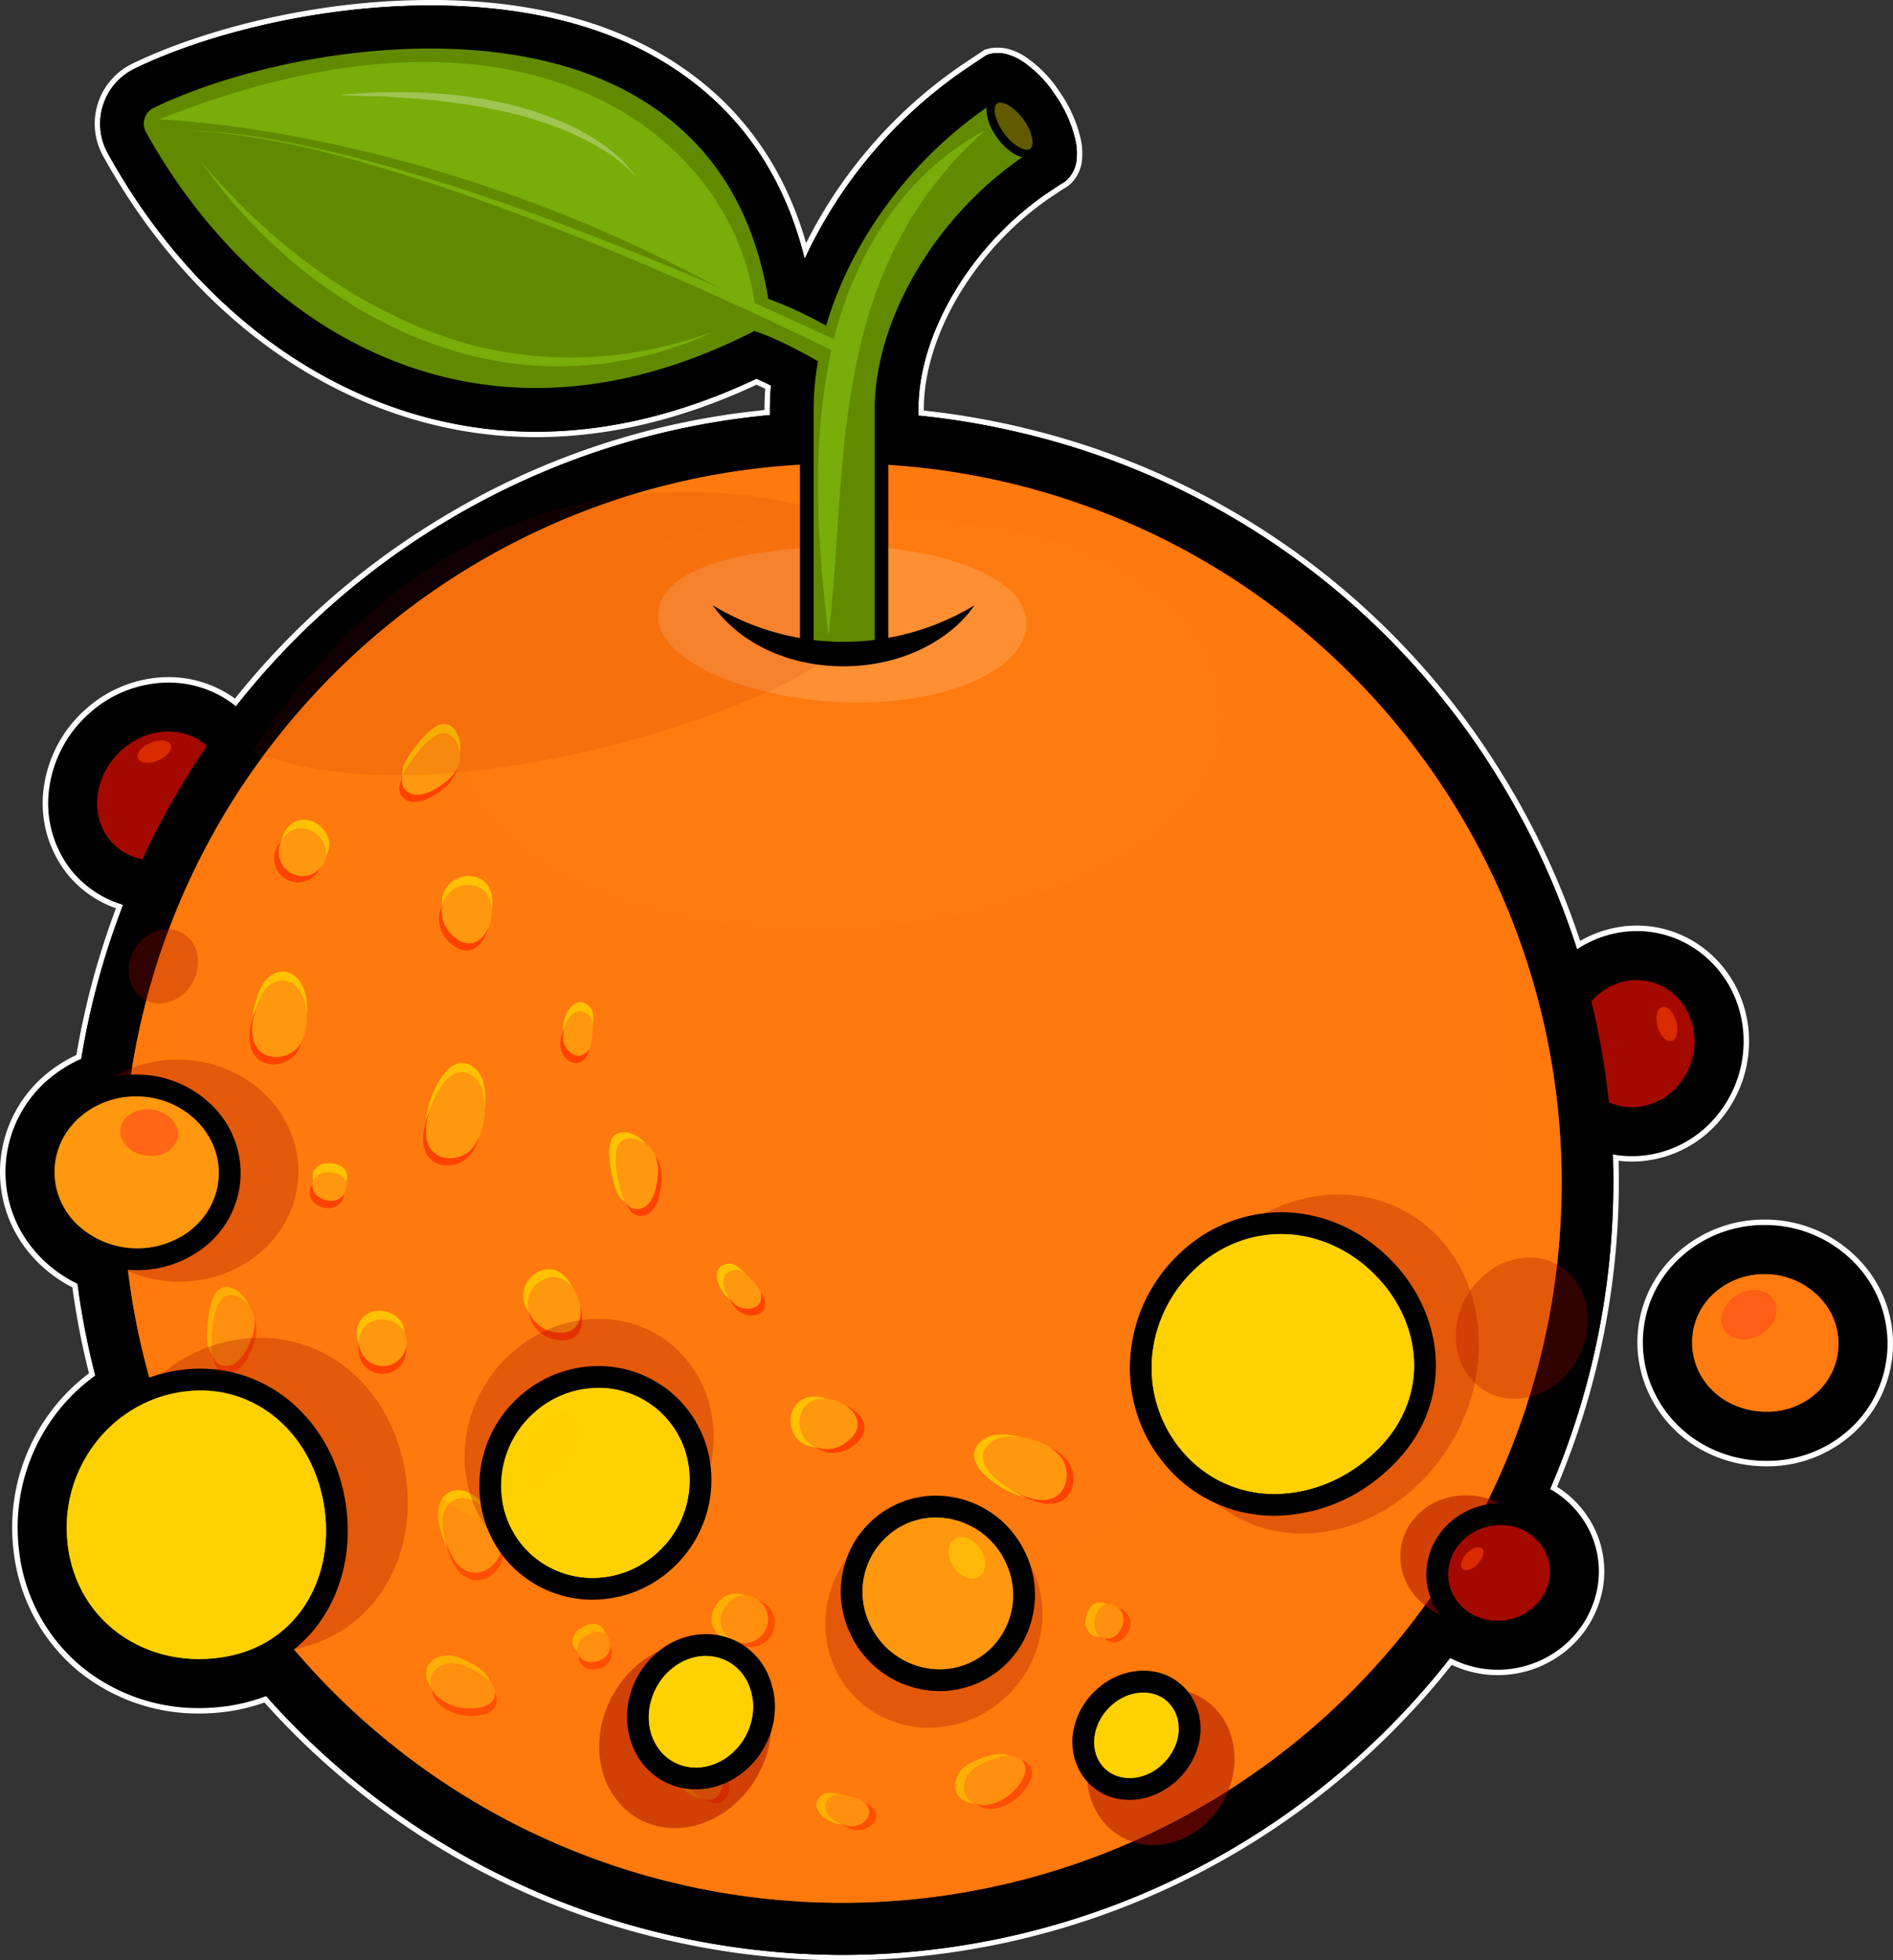 <svg xmlns="http://www.w3.org/2000/svg" width="694.375" height="718.672" viewBox="0 0 694.375 718.672">
  <rect x="0" y="0" width="694.375" height="718.672" fill="#333333" stroke="none"/>
  <g id="apelsin" transform="translate(-7452.354 -1887.708)">
    <g id="Group_1116" data-name="Group 1116">
      <g id="Group_1112" data-name="Group 1112">
        <path id="Path_2406" data-name="Path 2406" d="M7761.782,2605.381a287.223,287.223,0,0,1-66.934-7.978,281.642,281.642,0,0,1-145.181-86.723,68.74,68.74,0,0,1-17.933,3.943c-2.109.184-4.245.276-6.346.276a68.678,68.678,0,0,1-44.191-15.765,65.837,65.837,0,0,1-22.845-42.762,69.928,69.928,0,0,1,13.163-50.188,68.985,68.985,0,0,1,14.627-14.6,280.985,280.985,0,0,1-6.317-32.582,48.774,48.774,0,0,1-14.8-11.251,45.466,45.466,0,0,1,6.754-66.945,49.106,49.106,0,0,1,9.5-5.637c1.126-6.735,2.5-13.5,4.1-20.115a288.907,288.907,0,0,1,10.827-34.98,39.085,39.085,0,0,1-18.008-12.127,40.653,40.653,0,0,1-8.692-32.026,45.707,45.707,0,0,1,15.161-27.636,44.7,44.7,0,0,1,29.445-11.344c.478,0,.959.008,1.421.025a40.48,40.48,0,0,1,23.19,8.243,285.088,285.088,0,0,1,195.054-106.257v-1.211c0-2.582.106-5.308.315-8.112-1.44-.707-2.863-1.373-4.246-1.985-27.252,12.827-54.454,19.329-80.86,19.329-63.442,0-122.5-38.367-157.986-102.63a23.584,23.584,0,0,1-1.788-18.422,23.335,23.335,0,0,1,12.106-13.959c23.159-11.24,63.95-23.252,108.976-23.252,31.5,0,58.5,5.921,80.264,17.6,29.174,15.644,48.424,40.316,57.248,73.355a171.81,171.81,0,0,1,58.812-67.882l7.365-4.905.907-.248a10.745,10.745,0,0,1,2.928-.426c.162,0,.325,0,.486.013.171-.009.342-.014.512-.014a12.631,12.631,0,0,1,4.018.712,20.213,20.213,0,0,1,5.141,2.482,44.739,44.739,0,0,1,12.412,12.8,48.761,48.761,0,0,1,7.386,16.535,22.558,22.558,0,0,1,.571,6.271,4.95,4.95,0,0,1-.031.494,12.877,12.877,0,0,1-3.608,8.572,6.413,6.413,0,0,1-.834.781,9.161,9.161,0,0,1-1.892,1.2l-4.031,2.685c-28.092,18.726-47.711,51.214-47.711,79.006v1.412a284.534,284.534,0,0,1,241.178,195.019,41.2,41.2,0,0,1,17.68-5.957l.13-.012c1.178-.1,2.372-.157,3.546-.157,21.488,0,39.11,17.3,40.118,39.376a43.682,43.682,0,0,1-10.088,30.015,41.34,41.34,0,0,1-28.148,14.952c-1.237.116-2.493.175-3.729.175a39.167,39.167,0,0,1-5.874-.451,287.344,287.344,0,0,1-22.81,121.068,36.09,36.09,0,0,1,10.8,9.858,35.076,35.076,0,0,1,6.209,27.127,37.241,37.241,0,0,1-16.239,24.286,38.567,38.567,0,0,1-38.411,2.352,285.06,285.06,0,0,1-222.815,108.579Z"/>
        <path id="Path_2407" data-name="Path 2407" d="M7610.291,1889.708c28.161,0,56.374,4.913,79.791,17.481,29.729,15.943,49.032,41.3,57.444,75.421a171.915,171.915,0,0,1,59.644-70l7.23-4.815.751-.206a9.792,9.792,0,0,1,2.661-.39c.163,0,.326.005.489.014.171-.01.342-.014.513-.014a11.6,11.6,0,0,1,3.7.659,19.07,19.07,0,0,1,4.918,2.374,43.781,43.781,0,0,1,12.123,12.514,47.779,47.779,0,0,1,7.239,16.187,21.634,21.634,0,0,1,.548,6.049c.005.008-.007.214-.025.417a11.914,11.914,0,0,1-3.31,7.946,5.82,5.82,0,0,1-.758.714,8.323,8.323,0,0,1-1.767,1.113l-4.089,2.725c-28.353,18.9-48.156,51.729-48.156,79.838v2.315a283.641,283.641,0,0,1,38.258,6.5,280.742,280.742,0,0,1,175,127.322,284.745,284.745,0,0,1,28.366,61.833,39.972,39.972,0,0,1,18.328-6.5l.062-.006.062,0c1.147-.1,2.311-.153,3.458-.153,20.953,0,38.136,16.877,39.119,38.422a42.679,42.679,0,0,1-9.858,29.329,40.335,40.335,0,0,1-27.468,14.6c-1.209.113-2.433.17-3.64.17a38.21,38.21,0,0,1-6.915-.639,286.258,286.258,0,0,1-23.035,122.676,35.4,35.4,0,0,1,11.256,10.025,34.072,34.072,0,0,1,6.036,26.364,36.241,36.241,0,0,1-15.805,23.627,37.728,37.728,0,0,1-20.783,6.217,37.215,37.215,0,0,1-17.357-4.3,284.044,284.044,0,0,1-222.535,108.845,286.2,286.2,0,0,1-66.7-7.949,280.842,280.842,0,0,1-145.122-86.928,67.534,67.534,0,0,1-18.309,4.124c-2.081.181-4.187.272-6.262.272a67.673,67.673,0,0,1-43.547-15.531,64.824,64.824,0,0,1-22.495-42.117,68.928,68.928,0,0,1,12.973-49.473,68.038,68.038,0,0,1,14.961-14.788,279.345,279.345,0,0,1-6.534-33.652,48.037,48.037,0,0,1-14.975-11.254l-.025-.028-.025-.029a44.3,44.3,0,0,1-11.149-33.983,44.764,44.764,0,0,1,17.812-31.445,48.133,48.133,0,0,1,9.79-5.738q1.7-10.31,4.174-20.575a287.046,287.046,0,0,1,11.17-35.853,38.258,38.258,0,0,1-18.554-12.128,39.655,39.655,0,0,1-8.472-31.24,44.7,44.7,0,0,1,14.832-27.031,43.7,43.7,0,0,1,28.786-11.095c.465,0,.935.008,1.386.024a39.235,39.235,0,0,1,23.39,8.647,282.924,282.924,0,0,1,74.818-66.358,279.61,279.61,0,0,1,121.071-40.392v-2.121c0-2.771.122-5.69.363-8.709-1.79-.892-3.579-1.73-5.309-2.488-27.258,12.893-54.451,19.428-80.846,19.428-63.072,0-121.806-38.173-157.111-102.113a22.436,22.436,0,0,1,9.877-31c25.811-12.528,67.123-23.154,108.542-23.153m0-2c-45.193,0-86.153,12.063-109.415,23.354a24.433,24.433,0,0,0-10.76,33.752c35.667,64.6,95.055,103.156,158.867,103.156,26.42,0,53.625-6.469,80.871-19.229,1.048.469,2.115.967,3.189,1.488-.178,2.593-.268,5.114-.268,7.51v.3a281.681,281.681,0,0,0-120.115,40.5,284.549,284.549,0,0,0-74.118,65.279,41.543,41.543,0,0,0-22.98-7.861c-.471-.016-.964-.025-1.452-.025A45.7,45.7,0,0,0,7484,2147.532a46.709,46.709,0,0,0-15.49,28.245,41.652,41.652,0,0,0,8.915,32.808,40,40,0,0,0,17.473,12.1,290.223,290.223,0,0,0-10.5,34.131c-1.56,6.474-2.913,13.083-4.025,19.661a50.012,50.012,0,0,0-9.2,5.529,46.736,46.736,0,0,0-18.592,32.84,46.27,46.27,0,0,0,11.64,35.5l.009.011.034.039a49.751,49.751,0,0,0,14.639,11.255,282.279,282.279,0,0,0,6.1,31.522,70.046,70.046,0,0,0-14.3,14.411,70.92,70.92,0,0,0-13.349,50.9,66.818,66.818,0,0,0,23.194,43.408,69.677,69.677,0,0,0,44.833,16c2.132,0,4.3-.094,6.435-.28a69.773,69.773,0,0,0,17.548-3.769,282.63,282.63,0,0,0,145.242,86.525,288.23,288.23,0,0,0,67.17,8,286.058,286.058,0,0,0,223.1-108.327,39.572,39.572,0,0,0,38.674-2.768,38.25,38.25,0,0,0,16.674-24.942,36.064,36.064,0,0,0-6.387-27.9,36.981,36.981,0,0,0-10.349-9.67,288.374,288.374,0,0,0,22.586-119.514,39.749,39.749,0,0,0,4.84.3c1.268,0,2.555-.06,3.826-.179a42.32,42.32,0,0,0,28.819-15.307,44.666,44.666,0,0,0,10.318-30.7c-1.031-22.616-19.092-40.331-41.116-40.331-1.205,0-2.427.054-3.634.161l-.059,0-.079.007a42.222,42.222,0,0,0-17.024,5.453,287.439,287.439,0,0,0-27.774-59.837,282.706,282.706,0,0,0-176.238-128.222,285.662,285.662,0,0,0-36.725-6.36v-.512c0-27.477,19.436-59.624,47.265-78.174l3.974-2.648a10.118,10.118,0,0,0,2.054-1.318,7.742,7.742,0,0,0,.925-.868,13.888,13.888,0,0,0,3.856-9.179c.016-.171.031-.342.032-.516a23.645,23.645,0,0,0-.6-6.534,49.759,49.759,0,0,0-7.535-16.872,45.747,45.747,0,0,0-12.708-13.083,20.941,20.941,0,0,0-5.4-2.595,13.605,13.605,0,0,0-4.293-.749c-.171,0-.342,0-.512.011s-.326-.011-.49-.011a11.744,11.744,0,0,0-3.2.464l-.742.2-.31.085-.268.178-7.23,4.815a172.92,172.92,0,0,0-58,65.907c-9.195-32.038-28.362-56.053-57.036-71.43-21.9-11.756-49.069-17.718-80.736-17.718Z" fill="#fff"/>
      </g>
      <g id="Group_1115" data-name="Group 1115">
        <path id="Path_2412" data-name="Path 2412" d="M8100.286,2424.259c-18.054,0-34.06-9.651-41.772-25.187a43.057,43.057,0,0,1,6.943-48.534,47.066,47.066,0,0,1,69.4,1.088,43.3,43.3,0,0,1,.394,56.927A45.767,45.767,0,0,1,8100.286,2424.259Z"/>
        <path id="Path_2413" data-name="Path 2413" d="M8099.616,2336.807a45.6,45.6,0,0,1,34.486,15.476,42.308,42.308,0,0,1,.388,55.619,44.77,44.77,0,0,1-34.2,15.357c-17.672,0-33.33-9.429-40.876-24.632a42.062,42.062,0,0,1,6.784-47.412,45.367,45.367,0,0,1,33.422-14.408m0-2a47.37,47.37,0,0,0-34.9,15.055,44.05,44.05,0,0,0-7.1,49.652c7.883,15.881,24.232,25.745,42.669,25.745a46.767,46.767,0,0,0,35.724-16.057,44.289,44.289,0,0,0-.4-58.231,47.622,47.622,0,0,0-36-16.164Z" fill="#fff"/>
      </g>
    </g>
    <g id="Group_1219" data-name="Group 1219">
      <g id="Group_1122" data-name="Group 1122">
        <g id="Group_1119" data-name="Group 1119">
          <g id="Group_1118" data-name="Group 1118">
            <path id="Path_2414" data-name="Path 2414" d="M8050.921,2295.561c-12.306,0-22.411-10.14-23-23.084-.631-13.817,9.593-26.081,22.79-27.341.695-.062,1.384-.092,2.062-.092,12.38,0,22.542,10.169,23.135,23.151.633,13.858-9.6,26.088-22.812,27.263-.713.067-1.448.1-2.17.1Z" fill="#a40900"/>
            <g id="Group_1117" data-name="Group 1117">
              <path id="Path_2415" data-name="Path 2415" d="M8052.768,2247.044c11.278,0,20.583,9.1,21.137,21.242.585,12.811-8.8,24.1-20.991,25.18q-1.006.1-1.993.095c-11.216,0-20.452-9.075-21.007-21.176-.585-12.811,8.8-24.1,20.983-25.258q.943-.084,1.871-.083m0-4c-.737,0-1.485.033-2.224.1-14.27,1.361-25.305,14.56-24.626,29.425a26.735,26.735,0,0,0,7.673,17.771,24.368,24.368,0,0,0,17.33,7.222c.785,0,1.583-.038,2.371-.113,14.239-1.266,25.289-14.431,24.609-29.344-.641-14.052-11.681-25.06-25.133-25.06Z"/>
            </g>
          </g>
        </g>
        <g id="Group_1120" data-name="Group 1120" style="mix-blend-mode: multiply;isolation: isolate">
          <path id="Path_2416" data-name="Path 2416" d="M8044.636,2264.915a24.815,24.815,0,0,1,6.431-17.794c-.057,0-.113,0-.17.006-12.18,1.162-21.568,12.447-20.983,25.259s10.9,22.23,23,21.08a22.426,22.426,0,0,0,14.623-7.466C8055.484,2287.087,8045.223,2277.69,8044.636,2264.915Z" fill="#a40900"/>
        </g>
        <g id="Group_1121" data-name="Group 1121" opacity="0.58" style="mix-blend-mode: screen;isolation: isolate">
          <ellipse id="Ellipse_33" data-name="Ellipse 33" cx="3.539" cy="6.497" rx="3.539" ry="6.497" transform="matrix(0.963, -0.271, 0.271, 0.963, 8058.62, 2257.794)" fill="#ff4200"/>
        </g>
      </g>
      <g id="Group_1126" data-name="Group 1126">
        <g id="Group_1123" data-name="Group 1123">
          <path id="Path_2417" data-name="Path 2417" d="M7508.929,2205.082c-.287,0-.576-.005-.863-.015a22.48,22.48,0,0,1-16.809-8,23.334,23.334,0,0,1-4.933-18.678c1.983-13.7,14.188-24.446,27.785-24.446.285,0,.573.005.859.015a22.55,22.55,0,0,1,16.818,7.989,23.311,23.311,0,0,1,5.007,18.581c-2.058,13.775-14.3,24.558-27.863,24.558Z" fill="#a40900"/>
          <path id="Path_2418" data-name="Path 2418" d="M7514.11,2155.939c.262,0,.527.005.79.014,12.886.426,21.788,11.325,19.914,24.286-1.912,12.791-13.393,22.843-25.885,22.843-.264,0-.53-.005-.8-.014-12.886-.427-21.787-11.325-19.833-24.387,1.837-12.691,13.319-22.742,25.809-22.742m0-4c-14.569,0-27.644,11.5-29.768,26.169a25.3,25.3,0,0,0,5.379,20.236,24.457,24.457,0,0,0,18.281,8.722c.306.01.618.016.927.016,14.533,0,27.641-11.532,29.841-26.252a25.3,25.3,0,0,0-5.45-20.17,24.527,24.527,0,0,0-18.288-8.7c-.3-.01-.615-.016-.922-.016Z"/>
        </g>
        <g id="Group_1124" data-name="Group 1124" style="mix-blend-mode: multiply;isolation: isolate">
          <path id="Path_2419" data-name="Path 2419" d="M7498.662,2177.923a27.206,27.206,0,0,1,18.94-21.705,22.82,22.82,0,0,0-2.7-.265c-12.791-.435-24.723,9.771-26.6,22.728-1.954,13.063,6.947,23.961,19.833,24.388a23.955,23.955,0,0,0,7.661-1.023C7504.4,2200.3,7496.848,2190.05,7498.662,2177.923Z" fill="#a40900"/>
        </g>
        <g id="Group_1125" data-name="Group 1125" opacity="0.58" style="mix-blend-mode: screen;isolation: isolate">
          <ellipse id="Ellipse_34" data-name="Ellipse 34" cx="6.497" cy="3.539" rx="6.497" ry="3.539" transform="translate(7501.609 2162.481) rotate(-22.639)" fill="#ff4200"/>
        </g>
      </g>
      <g id="Group_1127" data-name="Group 1127">
        <path id="Path_2420" data-name="Path 2420" d="M7847.34,1944.981v0Z"/>
        <path id="Path_2421" data-name="Path 2421" d="M8002.492,2173.877a280.742,280.742,0,0,0-175-127.322,283.641,283.641,0,0,0-38.258-6.5v-2.315c0-28.109,19.8-60.939,48.156-79.838l4.089-2.725a8.351,8.351,0,0,0,1.768-1.113,5.875,5.875,0,0,0,.757-.714,11.914,11.914,0,0,0,3.31-7.946c.018-.2.03-.409.025-.417a21.6,21.6,0,0,0-.548-6.049,47.76,47.76,0,0,0-7.239-16.187,43.768,43.768,0,0,0-12.123-12.514,19.055,19.055,0,0,0-4.918-2.374,11.2,11.2,0,0,0-4.211-.645,9.5,9.5,0,0,0-3.15.376l-.751.206-7.23,4.815a171.915,171.915,0,0,0-59.644,70c-8.412-34.122-27.715-59.478-57.444-75.421-57.858-31.053-144.973-15.373-188.333,5.672a22.436,22.436,0,0,0-9.877,31c35.3,63.939,94.039,102.112,157.111,102.112,26.4,0,53.588-6.535,80.846-19.427,1.73.757,3.519,1.595,5.309,2.487-.241,3.019-.363,5.938-.363,8.709v2.121a282.84,282.84,0,0,0-39.694,556.571,286.2,286.2,0,0,0,66.7,7.949,282.869,282.869,0,0,0,240.709-430.5Z"/>
      </g>
      <path id="Path_2422" data-name="Path 2422" d="M8025.156,2321.481c0,2.04-.025,4.068-.074,6.1-.024,1.149-.048,2.285-.1,3.421a262.561,262.561,0,0,1-33.511,119.578q-4.38,7.79-9.273,15.247-7,10.7-14.99,20.671a266.74,266.74,0,0,1-17.9,20.121,264.075,264.075,0,0,1-417.194-54.23v-.013a262.386,262.386,0,0,1-33.963-110.855q-.734-9.915-.745-20.036a264.2,264.2,0,0,1,6.45-58.225q2.273-10.1,5.3-19.877,1.559-5.058,3.324-10.018a262.57,262.57,0,0,1,25.667-52.8q2.162-3.428,4.435-6.781a264.18,264.18,0,0,1,20.133-26.083v-.012q2.272-2.6,4.606-5.131,7.9-8.558,16.517-16.383a266.164,266.164,0,0,1,35.588-27.244q9.364-5.973,19.241-11.166h.013q5.569-2.931,11.3-5.595,3.354-1.577,6.756-3.042c2.346-1.014,4.728-1.992,7.11-2.944a260.191,260.191,0,0,1,35.49-11.252q10.39-2.511,21.111-4.178a266.055,266.055,0,0,1,40.829-3.14,263.1,263.1,0,0,1,85.567,14.2l.073.037a263.67,263.67,0,0,1,99.3,61.414q8.722,8.557,16.627,17.91c1.258,1.49,2.492,2.981,3.7,4.5q4.8,5.937,9.26,12.155A262.7,262.7,0,0,1,8025.156,2321.481Z" fill="#ff7b0f"/>
      <path id="Path_2423" data-name="Path 2423" d="M7986.368,2183.766q1.6,2.61,3.119,5.238c.578.992,1.151,1.974,1.7,2.969a262.558,262.558,0,0,1,33.823,119.49q.33,8.93.048,17.845c-.257,8.521-.927,17.024-2,25.456a266.89,266.89,0,0,1-4.766,26.5,264.072,264.072,0,0,1-384.171,171.476l-.006-.011a262.394,262.394,0,0,1-86.827-76.835q-5.8-8.075-11.092-16.7a264.208,264.208,0,0,1-24.886-53.034q-3.332-9.8-5.851-19.722-1.311-5.127-2.394-10.28a262.561,262.561,0,0,1-5.662-58.435q.055-4.052.244-8.1a264.143,264.143,0,0,1,3.561-32.757l-.007-.01a265.735,265.735,0,0,1,22.928-71.188q4.871-9.984,10.586-19.567l.01-.007q3.222-5.408,6.719-10.67c-15.145,64.478-21.563,129.575-3.577,195.652,17.12,62.883,56.026,121.016,112,154.4,43.768,26.1,98.157,35.616,147.87,23.446,54.6-13.357,112.72-46.552,145.428-92.86,32.048-45.374,49.315-101.282,47.241-156.872-2.413-64.735-30.955-127.49-77.05-172.818-21.375-21.008-36.453-39.425-63.521-53.47q7.194,2.559,14.243,5.536A262.694,262.694,0,0,1,7986.368,2183.766Z" fill="#ff7b0f" opacity="0.4" style="mix-blend-mode: multiply;isolation: isolate"/>
      <g id="Group_1128" data-name="Group 1128">
        <path id="Path_2424" data-name="Path 2424" d="M8025.022,2311.447a262.672,262.672,0,0,0-33.83-119.46c-.544-1.025-1.121-1.986-1.7-2.979-1.025-1.762-2.05-3.492-3.107-5.254a262.678,262.678,0,0,0-122.311-105.3c-4.677-1.986-9.45-3.844-14.223-5.542-1.827-.673-3.653-1.282-5.511-1.922q-11.628-3.8-23.546-6.6a263.868,263.868,0,0,0-116.736-.544h-.1a265.549,265.549,0,0,0-113.566,56.542q-8.265,7.016-15.826,14.576a259.457,259.457,0,0,0-24.41,28.127c-1.538,2.051-3.076,4.133-4.517,6.215-1.442,2.018-2.819,4.069-4.2,6.119q-3.508,5.286-6.728,10.668c-3.812,6.407-7.336,12.91-10.571,19.573A267.149,267.149,0,0,0,7508,2247.473q-3.267,11.2-5.542,22.617c-.448,2.242-.865,4.484-1.249,6.759v.032a266.164,266.164,0,0,0-3.556,32.74c-.129,2.691-.192,5.414-.256,8.1a263.008,263.008,0,0,0,5.67,58.432q1.106,5.142,2.4,10.284c1.665,6.6,3.619,13.2,5.862,19.734a263.585,263.585,0,0,0,24.859,53.018c3.524,5.767,7.24,11.309,11.117,16.691a263.958,263.958,0,0,0,475.756-121.126c1.058-8.425,1.73-16.947,1.987-25.468C8025.246,2323.364,8025.246,2317.406,8025.022,2311.447Zm-125.707-148.964c-14.063,57.92-160.562,88.578-240.329,46.2-26.782-14.224-38.346-33.766-37.385-53.724,1.7-34.277,39.852-65.7,102.673-75.09,33.8-5.094,70.606-3.3,103.6,3.427C7884.354,2094.824,7907.035,2130.736,7899.315,2162.483Z" fill="#ff7b0f" opacity="0.25" style="mix-blend-mode: multiply;isolation: isolate"/>
      </g>
      <path id="Path_2425" data-name="Path 2425" d="M7827.171,2109.72c-6.674-14.023-39.447-23.309-72.394-21.687-35.262,1.736-61.268,9.382-61.029,25.839.14,9.693,12.524,19.5,31.946,25.312C7782.165,2156.069,7839.143,2134.874,7827.171,2109.72Z" fill="#fff" opacity="0.15"/>
      <g id="Group_1135" data-name="Group 1135">
        <path id="Path_2426" data-name="Path 2426" d="M7781.891,2482.525c-1.43,2.6-.651,5.989,1.174,8.333s4.509,3.844,7.182,5.138c4.724,2.288,10.661,4.039,14.945,1.006,4.177-2.956,4.493-9.59,1.443-13.7C7802.13,2477.232,7786.178,2474.715,7781.891,2482.525Z" fill="#ffc101"/>
        <path id="Path_2427" data-name="Path 2427" d="M7853.173,2476.045c-1.27.967-2.27,2.76-2.584,5.606a5.663,5.663,0,0,0,2.385,5.557,5.14,5.14,0,0,0,6.264-1.451C7864.828,2478.939,7857.461,2472.777,7853.173,2476.045Z" fill="#ffc101"/>
        <path id="Path_2428" data-name="Path 2428" d="M7787.629,2484.581c-1.43,2.6-.651,5.989,1.174,8.332s4.508,3.844,7.182,5.139c4.724,2.288,10.661,4.039,14.945,1.006,4.177-2.956,4.493-9.591,1.443-13.7C7807.868,2479.288,7791.916,2476.771,7787.629,2484.581Z" fill="#ff4200"/>
        <path id="Path_2429" data-name="Path 2429" d="M7858.91,2478.1c-1.269.967-2.269,2.761-2.583,5.607a5.662,5.662,0,0,0,2.385,5.557,5.139,5.139,0,0,0,6.263-1.451C7870.566,2481,7863.2,2474.833,7858.91,2478.1Z" fill="#ff4200"/>
        <g id="Group_1129" data-name="Group 1129">
          <path id="Path_2430" data-name="Path 2430" d="M7703.444,2544.057c1.956,1.724,4.52,3.328,7.019,2.585a5.693,5.693,0,0,0,3.654-4.714,13.276,13.276,0,0,0-.9-6.171c-1.472-4.33-3.9-8.667-7.974-10.736-3.546-1.8-11.18-1.041-11.952,3.926C7692.577,2533.573,7700.384,2541.359,7703.444,2544.057Z" fill="#ffc101"/>
          <path id="Path_2431" data-name="Path 2431" d="M7709.182,2546.113c1.956,1.724,4.52,3.328,7.019,2.585a5.693,5.693,0,0,0,3.654-4.714,13.273,13.273,0,0,0-.9-6.171c-1.472-4.33-3.9-8.667-7.974-10.736-3.546-1.8-11.18-1.041-11.952,3.926C7698.315,2535.628,7706.122,2543.415,7709.182,2546.113Z" fill="#ff4200"/>
          <path id="Path_2432" data-name="Path 2432" d="M7706.708,2544.734c1.956,1.724,4.52,3.328,7.019,2.584a5.691,5.691,0,0,0,3.654-4.713,13.278,13.278,0,0,0-.9-6.171c-1.473-4.33-3.9-8.667-7.975-10.736-3.546-1.8-11.18-1.041-11.951,3.925C7695.841,2534.249,7703.648,2542.036,7706.708,2544.734Z" fill="#ff970f"/>
        </g>
        <g id="Group_1130" data-name="Group 1130">
          <path id="Path_2433" data-name="Path 2433" d="M7815.849,2531.206c-3.969.948-8.346,3.053-10.08,4.611-2.768,2.487-4.167,6.924-2.093,10.013a7.552,7.552,0,0,0,6.533,2.979,15.863,15.863,0,0,0,7.061-2.3c4.352-2.42,12.5-11.752,4.678-15.368C7820.521,2530.481,7818.26,2530.63,7815.849,2531.206Z" fill="#ffc101"/>
          <path id="Path_2434" data-name="Path 2434" d="M7821.587,2533.262c-3.969.948-8.346,3.053-10.08,4.611-2.768,2.487-4.167,6.924-2.093,10.013a7.551,7.551,0,0,0,6.533,2.979,15.858,15.858,0,0,0,7.061-2.3c4.352-2.42,12.5-11.753,4.677-15.368C7826.259,2532.536,7824,2532.686,7821.587,2533.262Z" fill="#ff4200"/>
          <path id="Path_2435" data-name="Path 2435" d="M7819.113,2531.882c-3.969.949-8.346,3.054-10.08,4.612-2.768,2.487-4.167,6.924-2.093,10.013a7.552,7.552,0,0,0,6.533,2.979,15.863,15.863,0,0,0,7.061-2.3c4.352-2.42,12.5-11.753,4.678-15.368C7823.785,2531.157,7821.524,2531.307,7819.113,2531.882Z" fill="#ff970f"/>
        </g>
        <g id="Group_1131" data-name="Group 1131">
          <path id="Path_2436" data-name="Path 2436" d="M7817.218,2413.83c-3.709.53-7.379,3.352-7.546,7.094-.133,2.985,1.9,5.619,4.089,7.654a34.611,34.611,0,0,0,11.683,7.156c3.389,1.236,7.313,1.893,10.5.2,4.3-2.287,5.547-8.372,3.447-12.764C7836,2416.076,7824.57,2412.78,7817.218,2413.83Z" fill="#ffc101"/>
          <path id="Path_2437" data-name="Path 2437" d="M7822.956,2415.886c-3.709.53-7.379,3.352-7.546,7.094-.133,2.985,1.9,5.619,4.089,7.654a34.613,34.613,0,0,0,11.683,7.156c3.389,1.236,7.313,1.893,10.5.2,4.3-2.286,5.547-8.371,3.447-12.763C7841.735,2418.132,7830.308,2414.836,7822.956,2415.886Z" fill="#ff4200"/>
          <path id="Path_2438" data-name="Path 2438" d="M7820.482,2414.507c-3.709.53-7.379,3.351-7.546,7.094-.133,2.985,1.9,5.618,4.089,7.654a34.634,34.634,0,0,0,11.683,7.156c3.389,1.236,7.313,1.893,10.5.2,4.3-2.286,5.547-8.371,3.447-12.763C7839.261,2416.753,7827.834,2413.457,7820.482,2414.507Z" fill="#ff970f"/>
        </g>
        <path id="Path_2439" data-name="Path 2439" d="M7785.155,2483.2c-1.43,2.6-.651,5.989,1.174,8.332s4.509,3.844,7.182,5.139c4.724,2.288,10.661,4.038,14.945,1.006,4.177-2.956,4.493-9.591,1.443-13.7C7805.394,2477.909,7789.442,2475.392,7785.155,2483.2Z" fill="#ff970f"/>
        <g id="Group_1132" data-name="Group 1132">
          <path id="Path_2440" data-name="Path 2440" d="M7756.248,2400.718c6.663,2.575,11.442,9.655,2.588,15.538a11.485,11.485,0,0,1-11.192,1.055,9.884,9.884,0,0,1-5.174-10.405C7743.872,2399.551,7750.711,2398.579,7756.248,2400.718Z" fill="#ffc101"/>
          <path id="Path_2441" data-name="Path 2441" d="M7761.986,2402.774c6.663,2.575,11.442,9.655,2.588,15.537a11.487,11.487,0,0,1-11.192,1.056,9.884,9.884,0,0,1-5.174-10.405C7749.61,2401.607,7756.449,2400.635,7761.986,2402.774Z" fill="#ff4200"/>
          <path id="Path_2442" data-name="Path 2442" d="M7759.512,2401.4c6.664,2.575,11.442,9.655,2.588,15.537a11.485,11.485,0,0,1-11.192,1.056,9.885,9.885,0,0,1-5.174-10.405C7747.136,2400.228,7753.975,2399.256,7759.512,2401.4Z" fill="#ff970f"/>
        </g>
        <path id="Path_2443" data-name="Path 2443" d="M7856.437,2476.721c-1.27.967-2.27,2.76-2.584,5.607a5.664,5.664,0,0,0,2.385,5.557,5.141,5.141,0,0,0,6.264-1.451C7868.092,2479.615,7860.725,2473.454,7856.437,2476.721Z" fill="#ff970f"/>
        <g id="Group_1133" data-name="Group 1133">
          <path id="Path_2444" data-name="Path 2444" d="M7751.805,2549.438c.09,3.988,6.779,7.871,10.948,7.023,2.615-.532,5.27-2.551,5.19-5.218a5.312,5.312,0,0,0-3.133-4.306c-1.908-.957-8.2-2.8-10.242-1.551C7752.561,2546.614,7751.773,2548.033,7751.805,2549.438Z" fill="#ffc101"/>
          <path id="Path_2445" data-name="Path 2445" d="M7757.543,2551.494c.09,3.987,6.779,7.871,10.948,7.023,2.615-.532,5.27-2.551,5.19-5.218a5.313,5.313,0,0,0-3.133-4.306c-1.908-.957-8.2-2.8-10.242-1.552C7758.3,2548.67,7757.511,2550.088,7757.543,2551.494Z" fill="#ff4200"/>
          <path id="Path_2446" data-name="Path 2446" d="M7755.069,2550.115c.091,3.987,6.779,7.871,10.948,7.023,2.615-.532,5.27-2.551,5.19-5.218a5.312,5.312,0,0,0-3.133-4.306c-1.908-.957-8.2-2.8-10.242-1.552C7755.825,2547.291,7755.037,2548.709,7755.069,2550.115Z" fill="#ff970f"/>
        </g>
        <g id="Group_1134" data-name="Group 1134">
          <path id="Path_2447" data-name="Path 2447" d="M7714.828,2476.433c-2.279,3.686-2.2,8.745,2.717,11.707a8.756,8.756,0,0,0,9.284-14.846C7722.129,2470.248,7717.2,2472.6,7714.828,2476.433Z" fill="#ffc101"/>
          <path id="Path_2448" data-name="Path 2448" d="M7720.566,2478.489c-2.279,3.686-2.2,8.745,2.716,11.707a8.756,8.756,0,0,0,9.284-14.846C7727.867,2472.3,7722.938,2474.653,7720.566,2478.489Z" fill="#ff4200"/>
          <path id="Path_2449" data-name="Path 2449" d="M7718.092,2477.11c-2.279,3.686-2.2,8.745,2.717,11.707a8.756,8.756,0,0,0,9.284-14.846C7725.393,2470.924,7720.464,2473.274,7718.092,2477.11Z" fill="#ff970f"/>
        </g>
      </g>
      <g id="Group_1138" data-name="Group 1138">
        <g id="Group_1136" data-name="Group 1136">
          <path id="Path_2450" data-name="Path 2450" d="M7677.84,2322.639c.738,2.5,2.056,5.222,4.567,5.922a5.69,5.69,0,0,0,5.6-2.046,13.274,13.274,0,0,0,2.525-5.7c1.057-4.449,1.312-9.411-1.04-13.333-2.046-3.41-8.912-6.83-12.208-3.035C7674.216,2307.979,7676.684,2318.726,7677.84,2322.639Z" fill="#ffc101"/>
          <path id="Path_2451" data-name="Path 2451" d="M7681.6,2327.433c.739,2.5,2.056,5.222,4.568,5.922a5.7,5.7,0,0,0,5.6-2.046,13.28,13.28,0,0,0,2.524-5.7c1.058-4.45,1.313-9.411-1.04-13.333-2.045-3.41-8.911-6.83-12.207-3.035C7677.981,2312.773,7680.448,2323.519,7681.6,2327.433Z" fill="#ff4200"/>
          <path id="Path_2452" data-name="Path 2452" d="M7680.243,2324.949c.739,2.5,2.056,5.222,4.568,5.922a5.694,5.694,0,0,0,5.6-2.046,13.3,13.3,0,0,0,2.525-5.7c1.057-4.45,1.312-9.411-1.041-13.333-2.045-3.41-8.911-6.83-12.207-3.035C7676.62,2310.289,7679.087,2321.035,7680.243,2324.949Z" fill="#ff970f"/>
        </g>
        <g id="Group_1137" data-name="Group 1137">
          <path id="Path_2453" data-name="Path 2453" d="M7715.924,2352.926c-2.045,3.424,1.552,10.271,5.533,11.771,2.5.941,5.819.644,7.171-1.657a5.318,5.318,0,0,0-.362-5.313c-1.107-1.825-5.457-6.733-7.846-6.762C7718.066,2350.937,7716.645,2351.719,7715.924,2352.926Z" fill="#ffc101"/>
          <path id="Path_2454" data-name="Path 2454" d="M7719.688,2357.719c-2.045,3.425,1.553,10.272,5.534,11.772,2.5.941,5.819.644,7.17-1.657a5.312,5.312,0,0,0-.362-5.313c-1.106-1.825-5.456-6.733-7.846-6.763C7721.831,2355.73,7720.409,2356.512,7719.688,2357.719Z" fill="#ff4200"/>
          <path id="Path_2455" data-name="Path 2455" d="M7718.327,2355.235c-2.044,3.425,1.553,10.272,5.534,11.772,2.5.941,5.819.644,7.17-1.657a5.311,5.311,0,0,0-.362-5.313c-1.106-1.825-5.456-6.733-7.846-6.763C7720.47,2353.246,7719.048,2354.028,7718.327,2355.235Z" fill="#ff970f"/>
        </g>
      </g>
      <g id="Group_1145" data-name="Group 1145">
        <path id="Path_2456" data-name="Path 2456" d="M7618.627,2434.184c-2.9.663-4.907,3.495-5.444,6.417s.127,5.923.938,8.781c1.432,5.05,4.071,10.648,9.185,11.832,4.985,1.154,10.151-3.021,11.192-8.031C7636.037,2445.782,7627.311,2432.193,7618.627,2434.184Z" fill="#ffc101"/>
        <path id="Path_2457" data-name="Path 2457" d="M7670.862,2483.118c-1.566-.3-3.571.14-5.906,1.8a5.662,5.662,0,0,0-2.565,5.476,5.142,5.142,0,0,0,5.249,3.714C7676.45,2493.748,7676.154,2484.149,7670.862,2483.118Z" fill="#ffc101"/>
        <path id="Path_2458" data-name="Path 2458" d="M7620.906,2439.836c-2.895.664-4.906,3.5-5.443,6.417s.126,5.924.937,8.782c1.432,5.049,4.072,10.648,9.185,11.832,4.986,1.154,10.152-3.021,11.193-8.032C7638.316,2451.434,7629.591,2437.846,7620.906,2439.836Z" fill="#ff4200"/>
        <path id="Path_2459" data-name="Path 2459" d="M7673.141,2488.77c-1.566-.3-3.57.141-5.905,1.8a5.662,5.662,0,0,0-2.565,5.475,5.139,5.139,0,0,0,5.248,3.714C7678.729,2499.4,7678.434,2489.8,7673.141,2488.77Z" fill="#ff4200"/>
        <g id="Group_1139" data-name="Group 1139">
          <path id="Path_2460" data-name="Path 2460" d="M7528.294,2377.963c.012,2.607.519,5.588,2.736,6.961a5.693,5.693,0,0,0,5.95-.405,13.277,13.277,0,0,0,4.014-4.772c2.255-3.979,3.883-8.673,2.717-13.095-1.015-3.844-6.656-9.043-10.879-6.317C7528.9,2362.874,7528.274,2373.882,7528.294,2377.963Z" fill="#ffc101"/>
          <path id="Path_2461" data-name="Path 2461" d="M7530.573,2383.616c.013,2.607.52,5.588,2.736,6.96a5.694,5.694,0,0,0,5.951-.4,13.28,13.28,0,0,0,4.013-4.772c2.256-3.979,3.883-8.673,2.717-13.095-1.014-3.845-6.655-9.043-10.878-6.317C7531.179,2368.527,7530.554,2379.535,7530.573,2383.616Z" fill="#ff4200"/>
          <path id="Path_2462" data-name="Path 2462" d="M7529.958,2380.851c.013,2.607.52,5.588,2.736,6.96a5.693,5.693,0,0,0,5.951-.4,13.286,13.286,0,0,0,4.014-4.772c2.255-3.979,3.883-8.673,2.716-13.095-1.014-3.844-6.655-9.043-10.878-6.317C7530.564,2365.762,7529.939,2376.77,7529.958,2380.851Z" fill="#ff970f"/>
        </g>
        <g id="Group_1140" data-name="Group 1140">
          <path id="Path_2463" data-name="Path 2463" d="M7627.8,2499.073c-3.347-2.335-7.83-4.2-10.147-4.464-3.7-.413-7.942,1.491-8.87,5.1a7.554,7.554,0,0,0,2.118,6.861,15.882,15.882,0,0,0,6.414,3.744c4.7,1.641,17.087,1.519,14.589-6.725C7631.444,2502.08,7629.829,2500.491,7627.8,2499.073Z" fill="#ffc101"/>
          <path id="Path_2464" data-name="Path 2464" d="M7630.076,2504.725c-3.348-2.334-7.83-4.2-10.147-4.463-3.7-.413-7.942,1.491-8.87,5.094a7.552,7.552,0,0,0,2.118,6.861,15.87,15.87,0,0,0,6.414,3.744c4.7,1.642,17.087,1.52,14.588-6.724C7633.724,2507.733,7632.109,2506.143,7630.076,2504.725Z" fill="#ff4200"/>
          <path id="Path_2465" data-name="Path 2465" d="M7629.461,2501.961c-3.347-2.335-7.83-4.2-10.147-4.464-3.7-.413-7.942,1.492-8.87,5.094a7.552,7.552,0,0,0,2.118,6.862,15.882,15.882,0,0,0,6.414,3.744c4.7,1.641,17.087,1.52,14.589-6.725C7633.109,2504.968,7631.494,2503.379,7629.461,2501.961Z" fill="#ff970f"/>
        </g>
        <g id="Group_1141" data-name="Group 1141">
          <path id="Path_2466" data-name="Path 2466" d="M7693.426,2414.9c-2.861-2.418-7.409-3.283-10.316-.92-2.318,1.886-2.932,5.157-3,8.144a34.628,34.628,0,0,0,2.423,13.484c1.33,3.353,3.449,6.721,6.832,7.974,4.565,1.69,9.941-1.423,11.825-5.912C7704.235,2430.416,7699.1,2419.689,7693.426,2414.9Z" fill="#ffc101"/>
          <path id="Path_2467" data-name="Path 2467" d="M7695.706,2420.549c-2.862-2.418-7.41-3.283-10.316-.92-2.319,1.885-2.932,5.156-3,8.144a34.6,34.6,0,0,0,2.423,13.484c1.33,3.353,3.448,6.721,6.831,7.974,4.565,1.689,9.942-1.423,11.826-5.912C7706.514,2436.069,7701.378,2425.342,7695.706,2420.549Z" fill="#ff4200"/>
          <path id="Path_2468" data-name="Path 2468" d="M7695.091,2417.784c-2.862-2.418-7.41-3.283-10.316-.92-2.318,1.886-2.932,5.157-3,8.144a34.6,34.6,0,0,0,2.423,13.484c1.33,3.353,3.448,6.721,6.832,7.974,4.565,1.69,9.941-1.423,11.825-5.912C7705.9,2433.3,7700.764,2422.577,7695.091,2417.784Z" fill="#ff970f"/>
        </g>
        <path id="Path_2469" data-name="Path 2469" d="M7620.291,2437.072c-2.9.663-4.906,3.495-5.443,6.417s.127,5.923.937,8.781c1.433,5.05,4.072,10.648,9.186,11.832,4.985,1.154,10.151-3.021,11.192-8.031C7637.7,2448.67,7628.976,2435.081,7620.291,2437.072Z" fill="#ff970f"/>
        <g id="Group_1142" data-name="Group 1142">
          <path id="Path_2470" data-name="Path 2470" d="M7662.681,2360.637c2.508,6.689.4,14.966-9.884,12.264a11.484,11.484,0,0,1-8.23-7.658,9.885,9.885,0,0,1,4.331-10.783C7655.325,2350.617,7660.6,2355.079,7662.681,2360.637Z" fill="#ffc101"/>
          <path id="Path_2471" data-name="Path 2471" d="M7664.961,2366.29c2.507,6.689.4,14.966-9.884,12.264a11.487,11.487,0,0,1-8.231-7.658,9.885,9.885,0,0,1,4.332-10.783C7657.6,2356.27,7662.877,2360.732,7664.961,2366.29Z" fill="#ff4200"/>
          <path id="Path_2472" data-name="Path 2472" d="M7664.346,2363.525c2.508,6.689.4,14.966-9.884,12.264a11.485,11.485,0,0,1-8.23-7.658,9.884,9.884,0,0,1,4.331-10.783C7656.99,2353.5,7662.262,2357.967,7664.346,2363.525Z" fill="#ff970f"/>
        </g>
        <path id="Path_2473" data-name="Path 2473" d="M7672.527,2486.006c-1.567-.305-3.571.14-5.906,1.8a5.662,5.662,0,0,0-2.565,5.476,5.141,5.141,0,0,0,5.248,3.714C7678.114,2496.636,7677.819,2487.037,7672.527,2486.006Z" fill="#ff970f"/>
        <g id="Group_1143" data-name="Group 1143">
          <path id="Path_2474" data-name="Path 2474" d="M7558.845,2432.311c-2.918,2.719-1.371,10.3,2.034,12.847,2.136,1.6,5.409,2.241,7.348.407a5.31,5.31,0,0,0,1.133-5.2c-.554-2.061-3.364-7.987-5.65-8.681C7561.457,2431,7559.874,2431.353,7558.845,2432.311Z" fill="#ffc101"/>
          <path id="Path_2475" data-name="Path 2475" d="M7561.125,2437.964c-2.918,2.719-1.372,10.3,2.034,12.847,2.136,1.6,5.409,2.24,7.348.407a5.314,5.314,0,0,0,1.133-5.2c-.554-2.062-3.364-7.987-5.651-8.682C7563.737,2436.651,7562.154,2437,7561.125,2437.964Z" fill="#ff4200"/>
          <path id="Path_2476" data-name="Path 2476" d="M7560.51,2435.2c-2.918,2.719-1.372,10.3,2.034,12.847,2.136,1.6,5.409,2.241,7.348.407a5.311,5.311,0,0,0,1.133-5.2c-.554-2.062-3.364-7.987-5.651-8.682C7563.122,2433.886,7561.539,2434.241,7560.51,2435.2Z" fill="#ff970f"/>
        </g>
        <g id="Group_1144" data-name="Group 1144">
          <path id="Path_2477" data-name="Path 2477" d="M7592.618,2368.279c-4.31-.455-8.833,1.813-9.37,7.526a8.756,8.756,0,0,0,17.4,1.924C7601.358,2372.173,7597.1,2368.752,7592.618,2368.279Z" fill="#ffc101"/>
          <path id="Path_2478" data-name="Path 2478" d="M7593.255,2374.341c-4.31-.455-8.833,1.813-9.37,7.526a8.756,8.756,0,0,0,17.4,1.924C7602,2378.235,7597.74,2374.813,7593.255,2374.341Z" fill="#ff4200"/>
          <path id="Path_2479" data-name="Path 2479" d="M7593.424,2371.513c-4.31-.454-8.832,1.814-9.369,7.526a8.756,8.756,0,0,0,17.4,1.925C7602.165,2375.408,7597.91,2371.986,7593.424,2371.513Z" fill="#ff970f"/>
        </g>
      </g>
      <g id="Group_1152" data-name="Group 1152">
        <path id="Path_2480" data-name="Path 2480" d="M7558.214,2244.19c-2.8-1-6.016.312-8.039,2.488s-3.075,5.064-3.927,7.91c-1.5,5.029-2.287,11.168,1.39,14.914,3.585,3.652,10.185,2.906,13.755-.76C7566.667,2263.326,7566.608,2247.177,7558.214,2244.19Z" fill="#ffc101"/>
        <path id="Path_2481" data-name="Path 2481" d="M7578.312,2315.838c-1.157-1.1-3.086-1.8-5.947-1.656a5.663,5.663,0,0,0-5.105,3.241,5.141,5.141,0,0,0,2.431,5.952C7577.314,2327.806,7582.222,2319.551,7578.312,2315.838Z" fill="#ffc101"/>
        <path id="Path_2482" data-name="Path 2482" d="M7557.1,2250.182c-2.8-.995-6.016.313-8.039,2.488s-3.076,5.064-3.927,7.91c-1.5,5.029-2.287,11.169,1.39,14.915,3.585,3.652,10.185,2.906,13.755-.761C7565.552,2269.318,7565.494,2253.17,7557.1,2250.182Z" fill="#ff4200"/>
        <path id="Path_2483" data-name="Path 2483" d="M7577.2,2321.831c-1.157-1.1-3.087-1.8-5.947-1.657a5.661,5.661,0,0,0-5.1,3.241,5.14,5.14,0,0,0,2.431,5.952C7576.2,2333.8,7581.108,2325.544,7577.2,2321.831Z" fill="#ff4200"/>
        <g id="Group_1146" data-name="Group 1146">
          <path id="Path_2484" data-name="Path 2484" d="M7601.825,2165.57c-1.391,2.2-2.565,4.992-1.433,7.341a5.7,5.7,0,0,0,5.236,2.856,13.288,13.288,0,0,0,5.949-1.869c4.04-2.144,7.935-5.229,9.327-9.585,1.21-3.788-.755-11.2-5.781-11.172C7610.442,2153.169,7604,2162.118,7601.825,2165.57Z" fill="#ffc101"/>
          <path id="Path_2485" data-name="Path 2485" d="M7600.71,2171.562c-1.39,2.206-2.564,4.992-1.432,7.341a5.694,5.694,0,0,0,5.236,2.856,13.272,13.272,0,0,0,5.949-1.869c4.04-2.144,7.935-5.228,9.327-9.585,1.21-3.787-.755-11.2-5.781-11.172C7609.327,2159.161,7602.886,2168.11,7600.71,2171.562Z" fill="#ff4200"/>
          <path id="Path_2486" data-name="Path 2486" d="M7601.677,2168.9c-1.39,2.206-2.564,4.992-1.432,7.341a5.7,5.7,0,0,0,5.236,2.856,13.287,13.287,0,0,0,5.949-1.869c4.04-2.144,7.934-5.228,9.327-9.585,1.21-3.787-.755-11.2-5.782-11.172C7610.294,2156.5,7603.853,2165.448,7601.677,2168.9Z" fill="#ff970f"/>
        </g>
        <g id="Group_1147" data-name="Group 1147">
          <path id="Path_2487" data-name="Path 2487" d="M7533.812,2320.726c0-4.081-1.021-8.828-2.131-10.878-1.773-3.272-5.76-5.668-9.248-4.372a7.551,7.551,0,0,0-4.422,5.657,15.855,15.855,0,0,0,.59,7.4c1.338,4.8,8.511,14.9,13.852,8.135C7533.427,2325.438,7533.81,2323.205,7533.812,2320.726Z" fill="#ffc101"/>
          <path id="Path_2488" data-name="Path 2488" d="M7530.474,2325.825c0-4.08-1.021-8.828-2.132-10.878-1.772-3.271-5.759-5.667-9.247-4.372a7.555,7.555,0,0,0-4.422,5.658,15.857,15.857,0,0,0,.59,7.4c1.337,4.8,8.511,14.894,13.851,8.135C7530.089,2330.537,7530.471,2328.3,7530.474,2325.825Z" fill="#ff4200"/>
          <path id="Path_2489" data-name="Path 2489" d="M7532.392,2323.742c0-4.081-1.02-8.828-2.131-10.879-1.772-3.271-5.76-5.667-9.248-4.371a7.553,7.553,0,0,0-4.422,5.657,15.856,15.856,0,0,0,.59,7.4c1.338,4.8,8.511,14.894,13.852,8.135C7532.007,2328.454,7532.39,2326.221,7532.392,2323.742Z" fill="#ff970f"/>
        </g>
        <g id="Group_1148" data-name="Group 1148">
          <path id="Path_2490" data-name="Path 2490" d="M7629.4,2283.754c-1.115-3.577-4.486-6.75-8.207-6.318-2.968.344-5.243,2.773-6.9,5.258a34.619,34.619,0,0,0-5.2,12.674c-.679,3.543-.7,7.522,1.478,10.4,2.943,3.878,9.15,4.14,13.15,1.367C7630.174,2302.651,7631.6,2290.844,7629.4,2283.754Z" fill="#ffc101"/>
          <path id="Path_2491" data-name="Path 2491" d="M7628.281,2289.746c-1.114-3.577-4.485-6.75-8.206-6.318-2.968.345-5.244,2.774-6.9,5.258a34.609,34.609,0,0,0-5.2,12.674c-.68,3.543-.7,7.522,1.478,10.4,2.943,3.878,9.149,4.141,13.15,1.367C7629.06,2308.643,7630.491,2296.836,7628.281,2289.746Z" fill="#ff4200"/>
          <path id="Path_2492" data-name="Path 2492" d="M7629.248,2287.084c-1.114-3.577-4.485-6.75-8.206-6.318-2.969.344-5.244,2.774-6.9,5.258a34.612,34.612,0,0,0-5.2,12.674c-.68,3.543-.7,7.522,1.478,10.4,2.942,3.878,9.149,4.141,13.15,1.367C7630.026,2305.981,7631.457,2294.174,7629.248,2287.084Z" fill="#ff970f"/>
        </g>
        <path id="Path_2493" data-name="Path 2493" d="M7558.067,2247.52c-2.8-1-6.016.313-8.039,2.488s-3.076,5.064-3.927,7.91c-1.5,5.029-2.287,11.169,1.39,14.914,3.585,3.653,10.184,2.906,13.755-.76C7566.519,2266.656,7566.461,2250.507,7558.067,2247.52Z" fill="#ff970f"/>
        <g id="Group_1149" data-name="Group 1149">
          <path id="Path_2494" data-name="Path 2494" d="M7632.616,2221.473c-1.479,6.989-7.707,12.835-14.926,5.033a11.487,11.487,0,0,1-2.827-10.88,9.885,9.885,0,0,1,9.447-6.768C7631.795,2209.069,7633.845,2215.666,7632.616,2221.473Z" fill="#ffc101"/>
          <path id="Path_2495" data-name="Path 2495" d="M7631.5,2227.465c-1.479,6.989-7.707,12.835-14.926,5.034a11.488,11.488,0,0,1-2.827-10.881,9.884,9.884,0,0,1,9.447-6.767C7630.68,2215.062,7632.73,2221.658,7631.5,2227.465Z" fill="#ff4200"/>
          <path id="Path_2496" data-name="Path 2496" d="M7632.468,2224.8c-1.478,6.989-7.706,12.835-14.925,5.033a11.486,11.486,0,0,1-2.827-10.88,9.886,9.886,0,0,1,9.446-6.768C7631.647,2212.4,7633.7,2219,7632.468,2224.8Z" fill="#ff970f"/>
        </g>
        <path id="Path_2497" data-name="Path 2497" d="M7578.165,2319.169c-1.157-1.1-3.087-1.8-5.947-1.657a5.662,5.662,0,0,0-5.1,3.241,5.14,5.14,0,0,0,2.431,5.952C7577.166,2331.136,7582.075,2322.881,7578.165,2319.169Z" fill="#ff970f"/>
        <g id="Group_1150" data-name="Group 1150">
          <path id="Path_2498" data-name="Path 2498" d="M7664.6,2255.143c-3.922.726-6.69,7.949-5.187,11.929.942,2.5,3.358,4.795,5.979,4.291a5.316,5.316,0,0,0,3.751-3.78c.64-2.036,1.453-8.544-.1-10.358C7667.512,2255.439,7665.986,2254.888,7664.6,2255.143Z" fill="#ffc101"/>
          <path id="Path_2499" data-name="Path 2499" d="M7663.489,2261.136c-3.922.725-6.689,7.948-5.187,11.928.943,2.5,3.359,4.8,5.979,4.291a5.311,5.311,0,0,0,3.751-3.78c.641-2.036,1.454-8.543-.1-10.358C7666.4,2261.432,7664.872,2260.88,7663.489,2261.136Z" fill="#ff4200"/>
          <path id="Path_2500" data-name="Path 2500" d="M7664.456,2258.474c-3.922.725-6.689,7.948-5.187,11.928.943,2.5,3.359,4.8,5.979,4.291a5.313,5.313,0,0,0,3.751-3.78c.641-2.036,1.454-8.543-.1-10.358C7667.364,2258.77,7665.839,2258.218,7664.456,2258.474Z" fill="#ff970f"/>
        </g>
        <g id="Group_1151" data-name="Group 1151">
          <path id="Path_2501" data-name="Path 2501" d="M7569.418,2190.276c-3.391-2.7-8.424-3.216-11.946,1.314a8.756,8.756,0,0,0,13.645,10.973C7574.7,2198.256,7572.946,2193.085,7569.418,2190.276Z" fill="#ffc101"/>
          <path id="Path_2502" data-name="Path 2502" d="M7566.7,2195.731c-3.391-2.7-8.424-3.216-11.946,1.314a8.756,8.756,0,0,0,13.645,10.973C7571.978,2203.711,7570.227,2198.539,7566.7,2195.731Z" fill="#ff4200"/>
          <path id="Path_2503" data-name="Path 2503" d="M7568.36,2193.437c-3.391-2.7-8.424-3.215-11.946,1.314a8.756,8.756,0,0,0,13.645,10.973C7573.639,2201.418,7571.889,2196.246,7568.36,2193.437Z" fill="#ff970f"/>
        </g>
      </g>
      <g id="Group_1153" data-name="Group 1153" opacity="0.1" style="mix-blend-mode: multiply;isolation: isolate">
        <path id="Path_2504" data-name="Path 2504" d="M7758.223,2076.364s-126.389-48.142-213.377,86.883c70.423,28.128,200.486-19.747,211.258-35.743S7758.223,2076.364,7758.223,2076.364Z" fill="#a40900"/>
      </g>
      <g id="Group_1154" data-name="Group 1154">
        <path id="Path_2505" data-name="Path 2505" d="M7748.293,2037.738a104.72,104.72,0,0,1,1.356-16.284,135.154,135.154,0,0,0-20.382-9.688c-27.214,13.723-54.224,20.681-80.291,20.681-58.077,0-112.377-35.556-145.256-95.114a8.907,8.907,0,0,1,3.906-12.318c21.939-10.642,60.389-22.012,102.516-22.012,28.915,0,53.665,5.414,73.563,16.092,28.872,15.5,46.6,41.17,52.693,76.318a145.9,145.9,0,0,1,17.5,8.047c9.937-31.159,32.467-60.739,60.766-79.606l2.077-1.384,15.241,22.8-2.083,1.388c-31.9,21.257-54.179,58.71-54.179,91.079v89.4l-27.425.117Z" fill="#618a00"/>
        <path id="Path_2506" data-name="Path 2506" d="M7610.142,1905.5c25.659,0,51.235,4.447,72.38,15.795,28.594,15.346,45.934,40.911,51.655,75.976a144.74,144.74,0,0,1,21.216,9.843c9.133-31.241,31.26-61.585,60.656-81.182l12.462,18.644c-32.548,21.688-55.293,60-55.293,93.159v86.912l-22.425.1v-87.008a103.434,103.434,0,0,1,1.607-17.594c-6.178-3.553-15.474-8.508-23.328-11.082-28.644,14.606-55.48,20.886-80.1,20.886-65.861,0-115.959-44.719-143.068-93.823a6.41,6.41,0,0,1,2.813-8.863c24.2-11.741,62.908-21.76,101.421-21.759m0-5v0c-42.55,0-81.417,11.5-103.6,22.261a11.408,11.408,0,0,0-5.01,15.773c14.973,27.124,35.19,50.282,58.467,66.976,27.232,19.531,57.169,29.435,88.98,29.435,26.156,0,53.213-6.885,80.457-20.468a132.293,132.293,0,0,1,17.486,8.31,105.334,105.334,0,0,0-1.126,14.948v92.03l5.022-.022,22.424-.1,4.979-.021v-91.891c0-31.581,21.821-68.178,53.065-89l4.167-2.776-2.782-4.163-12.462-18.645-2.775-4.152-4.155,2.771a159.89,159.89,0,0,0-39.169,37.405,151.926,151.926,0,0,0-21.657,40.7,145.075,145.075,0,0,0-13.839-6.305c-6.463-35.222-24.527-61.013-53.724-76.683-20.265-10.875-45.412-16.389-74.745-16.389Z"/>
      </g>
      <g id="Group_1155" data-name="Group 1155">
        <path id="Path_2507" data-name="Path 2507" d="M7713.754,2109.586a92.672,92.672,0,0,0,96.068,0c-5.066,7.428-12.715,13.079-21.092,16.826-24.714,11-58.67,5.891-74.976-16.826Z"/>
      </g>
      <ellipse id="Ellipse_35" data-name="Ellipse 35" cx="5.886" cy="11.821" rx="5.886" ry="11.821" transform="translate(7812.416 1927.919) rotate(-36.288)" fill="#615a00" stroke="#000" stroke-linecap="round" stroke-linejoin="round" stroke-width="3"/>
      <g id="Group_1156" data-name="Group 1156">
        <path id="Path_2508" data-name="Path 2508" d="M7813.653,1935.562c-25.838,22.923-40.4,51.515-47.1,85.183-6.914,32.794-6.334,66.713-10.308,100.137-4.011-33.918-6.389-68.306.519-102.165,6.6-33.84,25.589-66.782,56.889-83.155Z" fill="#78ad0a"/>
      </g>
      <g id="Group_1157" data-name="Group 1157">
        <path id="Path_2509" data-name="Path 2509" d="M7759.034,2016.918c-47.2-23.16-95.651-44.157-145.491-61.008-29.948-9.7-60.621-18.881-92.253-20.348,21.115.467,41.912,4.967,62.323,10.115,40.809,10.791,80.413,25.686,119.352,41.887,19.463,8.161,38.755,16.669,57.842,25.768a2,2,0,1,1-1.773,3.586Z" fill="#78ad0a"/>
      </g>
      <path id="Path_2510" data-name="Path 2510" d="M7510.657,1931.472s106.057,3,218.758,69.361C7722.346,1939.3,7648.068,1876.671,7510.657,1931.472Z" fill="#78ad0a"/>
      <g id="Group_1158" data-name="Group 1158">
        <path id="Path_2511" data-name="Path 2511" d="M7526.2,1947.013c22.633,26.954,51.277,49.759,84.334,62.333,26.21,10.182,55.255,11.98,82.7,6.009,1.387-.344,6.636-1.683,8.054-2.033,3.86-.917,8.927-2.757,12.759-3.874-3.749,1.505-8.656,3.743-12.432,4.934l-6.38,2.064c-1.736.613-4.677,1.26-6.489,1.721-1.948.452-4.62,1.185-6.56,1.469-1.328.242-7.139,1.178-8.305,1.387-3.837.291-7.929.866-11.765.907l-6.754.137c-3.372-.14-6.757-.29-10.122-.556-2.441-.31-5.965-.693-8.392-1.019-1.128-.2-7.068-1.339-8.31-1.571l-6.555-1.67c-38.7-10.7-73.026-37.555-95.786-70.238Z" fill="#78ad0a"/>
      </g>
      <g id="Group_1159" data-name="Group 1159">
        <path id="Path_2512" data-name="Path 2512" d="M8025.057,2329.276c-.257,8.521-.929,17.043-1.987,25.468a263.908,263.908,0,0,1-341.3,218.321,262.7,262.7,0,0,1-134.452-97.195c-3.877-5.382-7.593-10.924-11.117-16.691a263.632,263.632,0,0,1-24.859-53.018c-2.243-6.536-4.2-13.135-5.862-19.734q-1.3-5.142-2.4-10.284a262.983,262.983,0,0,1-5.67-58.432c.064-2.691.128-5.414.256-8.1a266.263,266.263,0,0,1,3.556-32.74v-.032c.384-2.275.8-4.517,1.249-6.759q2.26-11.437,5.542-22.617a267.142,267.142,0,0,1,16.146-41.807c3.235-6.663,6.76-13.166,10.572-19.573q3.219-5.382,6.727-10.668c1.378-2.05,2.755-4.1,4.2-6.119,1.442-2.082,2.979-4.164,4.517-6.215,1.473-1.954,2.947-3.876,4.484-5.8a215.746,215.746,0,0,0-33.765,109.433c-1.665,55.485,18.26,109.849,64.359,149.381,137.336,117.858,389.551,32.612,413.769-128.462a226.469,226.469,0,0,0-4.421-89.443,262.181,262.181,0,0,1,30.434,113.245C8025.249,2317.391,8025.249,2323.349,8025.057,2329.276Z" fill="#ff7b0f" opacity="0.25" style="mix-blend-mode: multiply;isolation: isolate"/>
      </g>
      <g id="Group_1160" data-name="Group 1160" opacity="0.3" style="mix-blend-mode: multiply;isolation: isolate">
        <path id="Path_2513" data-name="Path 2513" d="M7787.888,2442.445c-21.66,4.766-36.027,26.072-32.21,47.557,3.935,21.428,24.544,34.957,46.242,30.107,21.576-4.8,36.066-26.163,32.21-47.557C7830.231,2451.032,7809.584,2437.591,7787.888,2442.445Z" fill="#a40900"/>
      </g>
      <g id="Group_1161" data-name="Group 1161" opacity="0.5" style="mix-blend-mode: multiply;isolation: isolate">
        <path id="Path_2514" data-name="Path 2514" d="M7874.226,2507.76c-14.771,3.873-24.947,19.465-22.81,34.8,2.218,15.3,15.9,24.576,30.693,20.642,14.715-3.9,24.975-19.53,22.81-34.8C7902.727,2513.039,7889.023,2503.824,7874.226,2507.76Z" fill="#a40900"/>
      </g>
      <g id="Group_1162" data-name="Group 1162" opacity="0.5" style="mix-blend-mode: multiply;isolation: isolate">
        <path id="Path_2515" data-name="Path 2515" d="M7985.578,2436.262c-13.39,2.281-21.867,14.318-19.01,26.864,2.93,12.516,16.075,20.822,29.487,18.494,13.337-2.306,21.889-14.37,19.009-26.864C8012.155,2442.187,7998.989,2433.931,7985.578,2436.262Z" fill="#a40900"/>
      </g>
      <g id="Group_1163" data-name="Group 1163" opacity="0.3" style="mix-blend-mode: multiply;isolation: isolate">
        <path id="Path_2516" data-name="Path 2516" d="M7661.106,2372.5c-24.91,6.02-41.761,31.442-37.775,56.747,4.123,25.236,27.5,40.841,52.456,34.722,24.815-6.064,41.807-31.55,37.774-56.747C7709.481,2381.882,7686.06,2366.38,7661.106,2372.5Z" fill="#a40900"/>
      </g>
      <g id="Group_1164" data-name="Group 1164" opacity="0.3" style="mix-blend-mode: multiply;isolation: isolate">
        <path id="Path_2517" data-name="Path 2517" d="M7928.534,2327.649c-31.782,8.56-53.817,42.5-49.389,75.754,4.6,33.164,33.9,53.15,65.741,44.458,31.662-8.615,53.877-42.638,49.388-75.753C7989.728,2338.8,7960.375,2318.951,7928.534,2327.649Z" fill="#a40900"/>
      </g>
      <g id="Group_1165" data-name="Group 1165" opacity="0.3" style="mix-blend-mode: multiply;isolation: isolate">
        <path id="Path_2518" data-name="Path 2518" d="M8007.168,2349.586c-13.242,3.567-22.424,17.706-20.579,31.564,1.919,13.819,14.124,22.147,27.393,18.525,13.192-3.59,22.449-17.766,20.578-31.564C8032.666,2354.232,8020.436,2345.962,8007.168,2349.586Z" fill="#a40900"/>
      </g>
      <g id="Group_1166" data-name="Group 1166" opacity="0.3" style="mix-blend-mode: multiply;isolation: isolate">
        <path id="Path_2519" data-name="Path 2519" d="M7510.466,2228.764c-6.975,1.879-11.811,9.326-10.839,16.625,1.01,7.278,7.439,11.665,14.427,9.757,6.949-1.891,11.824-9.357,10.839-16.625C7523.9,2231.211,7517.454,2226.856,7510.466,2228.764Z" fill="#a40900"/>
      </g>
      <g id="Group_1167" data-name="Group 1167" opacity="0.5" style="mix-blend-mode: multiply;isolation: isolate">
        <path id="Path_2520" data-name="Path 2520" d="M7699.423,2490.976c-17.282,4.759-29.327,23.391-27,41.591,2.425,18.149,18.29,29.025,35.6,24.193,17.217-4.789,29.361-23.469,27-41.591C7732.634,2496.941,7716.737,2486.141,7699.423,2490.976Z" fill="#a40900"/>
      </g>
      <g id="Group_1171" data-name="Group 1171" opacity="0.3" style="mix-blend-mode: multiply;isolation: isolate">
        <path id="Path_2524" data-name="Path 2524" d="M7545.882,2348.467c18.722-14.234,21.331-39.867,5.817-57.371-15.5-17.394-43.262-19.993-61.981-5.759s-21.328,39.862-5.95,57.266C7499.27,2360,7527.034,2362.591,7545.882,2348.467Z" fill="#a40900"/>
      </g>
      <g id="Group_1179" data-name="Group 1179">
        <g id="Group_1177" data-name="Group 1177">
          <path id="Path_2528" data-name="Path 2528" d="M8100.287,2407.26c-11.553,0-21.72-6.025-26.533-15.722a26.172,26.172,0,0,1,4.223-29.5,30.073,30.073,0,0,1,44.042.734,26.416,26.416,0,0,1,.31,34.733,28.8,28.8,0,0,1-22.042,9.755Z" fill="#ff7b0f"/>
          <g id="Group_1176" data-name="Group 1176">
            <path id="Path_2529" data-name="Path 2529" d="M8099.616,2354.807a27.584,27.584,0,0,1,20.9,9.279,24.3,24.3,0,0,1,.3,32.117,26.77,26.77,0,0,1-20.524,9.056c-9.964,0-19.97-5-24.741-14.61a24.252,24.252,0,0,1,3.906-27.258,27.28,27.28,0,0,1,20.165-8.584m0-4a31.335,31.335,0,0,0-23.111,9.878,28.157,28.157,0,0,0-4.546,31.737c5.156,10.388,16.01,16.837,28.327,16.837a30.8,30.8,0,0,0,23.564-10.456,28.4,28.4,0,0,0-.318-37.34,31.6,31.6,0,0,0-23.916-10.656Z"/>
          </g>
        </g>
        <g id="Group_1178" data-name="Group 1178" opacity="0.4" style="mix-blend-mode: multiply;isolation: isolate">
          <path id="Path_2530" data-name="Path 2530" d="M8120.512,2364.086a26.487,26.487,0,0,0-2.133-2.177,24.206,24.206,0,0,1-5.747,18.5c-9.878,11.549-28.454,11.816-39.42,2.05a24.316,24.316,0,0,0,2.333,8.187c8.442,17.007,33.276,19.573,45.266,5.554A24.3,24.3,0,0,0,8120.512,2364.086Z" fill="#ff7b0f"/>
        </g>
        <ellipse id="Ellipse_38" data-name="Ellipse 38" cx="10.641" cy="8.505" rx="10.641" ry="8.505" transform="translate(8080.426 2367.634) rotate(-30)" fill="#ff521b" opacity="0.7" style="mix-blend-mode: screen;isolation: isolate"/>
      </g>
      <g id="Group_1183" data-name="Group 1183">
        <g id="Group_1181" data-name="Group 1181">
          <path id="Path_2531" data-name="Path 2531" d="M7502.692,2349.347a35.362,35.362,0,0,1-26.469-11.577,30.447,30.447,0,0,1-7.719-23.348,30.911,30.911,0,0,1,12.355-21.679,35.882,35.882,0,0,1,47.814,4.464,30.554,30.554,0,0,1,7.8,23.429,30.869,30.869,0,0,1-12.343,21.67,35.9,35.9,0,0,1-21.432,7.041Z" fill="#ff970f"/>
          <g id="Group_1180" data-name="Group 1180">
            <path id="Path_2532" data-name="Path 2532" d="M7502.27,2289.641a31.325,31.325,0,0,1,23.417,10.227c10.614,11.976,8.829,29.514-3.981,39.253a32.094,32.094,0,0,1-42.5-4.013c-10.522-11.907-8.737-29.445,4.071-39.181a31.316,31.316,0,0,1,18.99-6.286m0-8a39.541,39.541,0,0,0-23.833,7.919,34.857,34.857,0,0,0-13.913,24.468,34.4,34.4,0,0,0,8.69,26.378,39.378,39.378,0,0,0,29.478,12.94,39.9,39.9,0,0,0,23.812-7.824l.022-.016.022-.017a34.459,34.459,0,0,0,5.126-50.927,39.283,39.283,0,0,0-29.4-12.921Z"/>
          </g>
        </g>
        <g id="Group_1182" data-name="Group 1182" opacity="0.4" style="mix-blend-mode: multiply;isolation: isolate">
          <path id="Path_2533" data-name="Path 2533" d="M7530.162,2306.684a22.4,22.4,0,0,1-8.874,15.171c-10.7,8.015-26.453,6.543-35.249-3.328a21.872,21.872,0,0,1-4.759-20.9,26.38,26.38,0,0,0-2.056,37.484c10.606,11.9,29.6,13.676,42.5,4.013C7532.263,2331.106,7535.318,2317.815,7530.162,2306.684Z" fill="#ff970f"/>
        </g>
        <ellipse id="Ellipse_39" data-name="Ellipse 39" cx="8.505" cy="10.641" rx="8.505" ry="10.641" transform="translate(7495.397 2309.976) rotate(-82.489)" fill="#ff521b" opacity="0.7" style="mix-blend-mode: screen;isolation: isolate"/>
      </g>
      <g id="Group_1184" data-name="Group 1184" opacity="0.3" style="mix-blend-mode: multiply;isolation: isolate">
        <path id="Path_2534" data-name="Path 2534" d="M7600.84,2426.408c-5.739-31.659-31.532-52.543-61.944-47.518-30.312,5.014-52,33.75-48.125,65.718s31.5,51.5,62.091,48.834C7589.484,2490.361,7606.6,2458.254,7600.84,2426.408Z" fill="#a40900"/>
      </g>
      <g id="Group_1188" data-name="Group 1188">
        <g id="Group_1185" data-name="Group 1185">
          <path id="Path_2535" data-name="Path 2535" d="M7525.389,2499.9c-27.471,0-48.913-18.642-52.145-45.334-3.538-29.183,15.931-55.723,44.322-60.419a50.994,50.994,0,0,1,8.286-.688c24.158,0,44.34,18.261,49.08,44.406,2.892,15.989-.567,31.834-9.49,43.475-8.252,10.766-20.35,17.108-34.989,18.34-1.675.145-3.383.22-5.063.22Z" fill="#ffd101"/>
          <path id="Path_2536" data-name="Path 2536" d="M7525.853,2397.458c22.5,0,40.741,16.842,45.143,41.12,4.908,27.134-9.675,54.49-40.878,57.114q-2.383.209-4.73.207c-24.123,0-45.076-16.236-48.173-41.814-3.3-27.237,15.177-51.72,41-55.992a46.764,46.764,0,0,1,7.634-.635m0-8a54.939,54.939,0,0,0-8.938.742,56.842,56.842,0,0,0-36.554,22.522,58.967,58.967,0,0,0-11.088,42.326,54.863,54.863,0,0,0,19,35.662,57.662,57.662,0,0,0,37.116,13.189c1.8,0,3.622-.08,5.425-.237,15.767-1.326,28.848-8.205,37.8-19.89,9.607-12.533,13.343-29.525,10.251-46.618-2.481-13.684-8.795-25.489-18.259-34.144a51.418,51.418,0,0,0-34.756-13.552Z"/>
        </g>
        <g id="Group_1186" data-name="Group 1186" opacity="0.6" style="mix-blend-mode: multiply;isolation: isolate">
          <path id="Path_2537" data-name="Path 2537" d="M7571,2438.578a53,53,0,0,0-14.021-27.892c.084.391.191.77.263,1.168,3.267,18.058-6.438,36.264-27.2,38.011-17.343,1.513-33.014-9.564-35.208-27.691a34.079,34.079,0,0,1,1.314-14.3,50.858,50.858,0,0,0-18.923,46.209c3.3,27.237,26.843,43.881,52.9,41.607C7561.321,2493.068,7575.9,2465.712,7571,2438.578Z" fill="#ffd101"/>
        </g>
        <g id="Group_1187" data-name="Group 1187" opacity="0.6" style="mix-blend-mode: multiply;isolation: isolate">
          <path id="Path_2538" data-name="Path 2538" d="M7571,2438.579c-4.89-26.975-26.866-44.768-52.777-40.486-25.827,4.271-44.306,28.756-41,55.993s26.843,43.88,52.9,41.606C7561.321,2493.068,7575.9,2465.713,7571,2438.579Zm-42.376,41.326c-21.844,1.906-41.581-12.046-44.345-34.877s12.722-43.355,34.371-46.935c21.72-3.589,40.141,11.326,44.239,33.936C7567,2454.774,7554.776,2477.705,7528.62,2479.905Z" fill="#ffd101"/>
        </g>
        <ellipse id="Ellipse_40" data-name="Ellipse 40" cx="13.045" cy="8.139" rx="13.045" ry="8.139" transform="translate(7512.756 2404.443)" fill="#ffd101" style="mix-blend-mode: screen;isolation: isolate"/>
      </g>
      <g id="Group_1192" data-name="Group 1192">
        <g id="Group_1189" data-name="Group 1189">
          <path id="Path_2539" data-name="Path 2539" d="M7919.952,2439.384a47.929,47.929,0,0,1-36.444-16.46c-18.661-21.185-16.645-53.276,4.591-73.059a50.065,50.065,0,0,1,34.1-13.75c13.706,0,26.934,5.7,37.245,16.037,10.657,10.7,16.319,24.79,15.533,38.672-.775,13.715-7.511,26.019-19.478,35.581a57.23,57.23,0,0,1-35.55,12.979Z" fill="#ffd101"/>
          <path id="Path_2540" data-name="Path 2540" d="M7922.2,2340.115c12.326,0,24.669,5.089,34.413,14.861,18.625,18.692,21.072,48.582-3.61,68.3a53.119,53.119,0,0,1-33.054,12.1,43.886,43.886,0,0,1-33.442-15.1c-17.337-19.682-14.991-49.5,4.316-67.488a45.721,45.721,0,0,1,31.377-12.677m0-8a54.057,54.057,0,0,0-36.83,14.823,57.791,57.791,0,0,0-18.428,38.416,54.725,54.725,0,0,0,13.562,40.214,51.878,51.878,0,0,0,39.445,17.816,61.242,61.242,0,0,0,38.066-13.869c12.862-10.277,20.115-23.583,20.957-38.464.85-15.016-5.234-30.223-16.692-41.721-11.07-11.1-25.3-17.215-40.08-17.215Z"/>
        </g>
        <g id="Group_1190" data-name="Group 1190" opacity="0.6" style="mix-blend-mode: multiply;isolation: isolate">
          <path id="Path_2541" data-name="Path 2541" d="M7956.616,2354.976a49.7,49.7,0,0,0-26.65-14.138c.28.263.572.5.846.775,12.4,12.44,14.024,32.333-2.4,45.459-13.69,11-32.72,11.1-44.255-2a30.928,30.928,0,0,1-6.554-12.055,47.386,47.386,0,0,0,8.91,47.26c17.333,19.684,45.925,19.537,66.5,3C7977.688,2403.558,7975.241,2373.668,7956.616,2354.976Z" fill="#ffd101"/>
        </g>
        <g id="Group_1191" data-name="Group 1191" opacity="0.6" style="mix-blend-mode: multiply;isolation: isolate">
          <path id="Path_2542" data-name="Path 2542" d="M7956.617,2354.976c-18.524-18.575-46.42-20.224-65.791-2.184-19.307,17.986-21.653,47.807-4.316,67.489s45.925,19.536,66.5,3C7977.689,2403.558,7975.241,2373.668,7956.617,2354.976Zm-13.312,56.661c-17.243,13.861-41.211,13.985-55.74-2.515s-12.566-41.5,3.618-56.571c16.238-15.123,39.621-13.74,55.148,1.83C7961.943,2370.05,7963.994,2395.1,7943.305,2411.637Z" fill="#ffd101"/>
        </g>
        <ellipse id="Ellipse_41" data-name="Ellipse 41" cx="13.167" cy="7.774" rx="13.167" ry="7.774" transform="translate(7889.657 2360.906) rotate(-34.075)" fill="#ffd101" style="mix-blend-mode: screen;isolation: isolate"/>
      </g>
      <g id="Group_1197" data-name="Group 1197">
        <g id="Group_1193" data-name="Group 1193">
          <path id="Path_2543" data-name="Path 2543" d="M7669.734,2470.159a37.591,37.591,0,0,1-28.5-12.984c-13.695-16.053-11.62-40.623,4.61-54.79a39.349,39.349,0,0,1,25.947-9.891,37.461,37.461,0,0,1,28.463,13.023c13.69,15.964,11.621,40.535-4.61,54.774a39.3,39.3,0,0,1-25.913,9.868Z" fill="#ffd101"/>
          <path id="Path_2544" data-name="Path 2544" d="M7671.8,2396.494a33.322,33.322,0,0,1,25.429,11.629c12.259,14.3,10.349,36.386-4.213,49.161a35.206,35.206,0,0,1-23.277,8.875,33.465,33.465,0,0,1-25.469-11.6c-12.269-14.381-10.43-36.38,4.213-49.162a35.275,35.275,0,0,1,23.317-8.9m0-8a43.351,43.351,0,0,0-28.6,10.9c-17.852,15.582-20.113,42.669-5.018,60.362a41.607,41.607,0,0,0,31.555,14.407,43.294,43.294,0,0,0,28.557-10.866c17.865-15.672,20.113-42.76,5.006-60.378a41.461,41.461,0,0,0-31.5-14.421Z"/>
        </g>
        <g id="Group_1194" data-name="Group 1194" opacity="0.6" style="mix-blend-mode: multiply;isolation: isolate">
          <path id="Path_2545" data-name="Path 2545" d="M7697.225,2408.123a33.329,33.329,0,0,0-26.348-11.6,25.712,25.712,0,0,1,5.081,4.5c9.464,11.037,7.989,28.088-3.252,37.95a26.517,26.517,0,0,1-35.964-.364,33.753,33.753,0,0,0,7.524,15.946c12.336,14.289,34.109,15.585,48.746,2.724C7707.574,2444.509,7709.484,2422.42,7697.225,2408.123Z" fill="#ffd101"/>
        </g>
        <g id="Group_1196" data-name="Group 1196">
          <g id="Group_1195" data-name="Group 1195" style="mix-blend-mode: multiply;isolation: isolate">
            <path id="Path_2546" data-name="Path 2546" d="M7701.919,2415.324a35.927,35.927,0,0,1-11.956,31.682c-14.637,12.86-36.41,11.564-48.746-2.724-.6-.709-1.1-1.472-1.632-2.215-.021-.024-.045-.045-.066-.069a28.034,28.034,0,0,1-2.851-4.058,33.759,33.759,0,0,0,7.628,16.62c12.335,14.289,34.109,15.585,48.746,2.724A35.6,35.6,0,0,0,7701.919,2415.324Z" fill="#ffd101"/>
          </g>
        </g>
        <ellipse id="Ellipse_42" data-name="Ellipse 42" cx="15.81" cy="8.396" rx="15.81" ry="8.396" transform="matrix(0.595, -0.804, 0.804, 0.595, 7637.788, 2426.7)" fill="#ffd101" opacity="0.7" style="mix-blend-mode: screen;isolation: isolate"/>
      </g>
      <g id="Group_1202" data-name="Group 1202">
        <g id="Group_1199" data-name="Group 1199">
          <path id="Path_2547" data-name="Path 2547" d="M7796.983,2503.671a32.335,32.335,0,0,1-29.375-19.288,31.707,31.707,0,0,1-.714-24.578,30.9,30.9,0,0,1,28.818-19.793,32.356,32.356,0,0,1,29.412,19.284,31.713,31.713,0,0,1,.713,24.577,30.914,30.914,0,0,1-28.853,19.8Z" fill="#ff970f"/>
          <g id="Group_1198" data-name="Group 1198">
            <path id="Path_2548" data-name="Path 2548" d="M7795.712,2444.012a28.383,28.383,0,0,1,25.759,16.915,27.367,27.367,0,0,1-13.694,36.488,26.941,26.941,0,0,1-10.794,2.255,28.329,28.329,0,0,1-25.723-16.919,27.365,27.365,0,0,1,13.7-36.487,26.739,26.739,0,0,1,10.756-2.252m0-8a34.9,34.9,0,0,0-32.548,22.35,35.686,35.686,0,0,0,.8,27.664,36.333,36.333,0,0,0,33.022,21.644,34.909,34.909,0,0,0,32.585-22.355,35.679,35.679,0,0,0-.8-27.662,36.357,36.357,0,0,0-33.058-21.641Z"/>
          </g>
        </g>
        <g id="Group_1200" data-name="Group 1200" opacity="0.3" style="mix-blend-mode: multiply;isolation: isolate">
          <path id="Path_2549" data-name="Path 2549" d="M7771.26,2482.751c6.332,14.172,22.637,20.717,36.517,14.663a27.1,27.1,0,0,0,16.1-26.621,23.64,23.64,0,0,1-14.083,19.956c-12.147,5.3-26.418-.431-31.958-12.833a23.948,23.948,0,0,1,11.985-31.933,23.367,23.367,0,0,1,7.708-1.884,26.753,26.753,0,0,0-12.576,2.165A27.365,27.365,0,0,0,7771.26,2482.751Z" fill="#ff970f"/>
        </g>
        <g id="Group_1201" data-name="Group 1201" opacity="0.45" style="mix-blend-mode: multiply;isolation: isolate">
          <path id="Path_2550" data-name="Path 2550" d="M7771.26,2482.751c6.332,14.172,22.637,20.717,36.517,14.663a27.048,27.048,0,0,0,16.153-24.725,19.872,19.872,0,0,1-10.719,11.374,20.728,20.728,0,0,1-27.069-10.87,20.285,20.285,0,0,1,10.152-27.048,19.772,19.772,0,0,1,5.3-1.467,26.9,26.9,0,0,0-16.637,1.586A27.365,27.365,0,0,0,7771.26,2482.751Z" fill="#ff970f"/>
        </g>
      </g>
      <g id="Group_1206" data-name="Group 1206">
        <g id="Group_1203" data-name="Group 1203">
          <path id="Path_2551" data-name="Path 2551" d="M7707.606,2539.682a21.452,21.452,0,0,1-5.328-.671,20.771,20.771,0,0,1-13-10.163,24.919,24.919,0,0,1-1.719-19.449c3.337-10.951,13.108-18.616,23.754-18.616a21.29,21.29,0,0,1,5.3.667,20.733,20.733,0,0,1,12.985,10.078,25.157,25.157,0,0,1,1.836,19.578c-3.411,10.947-13.2,18.576-23.819,18.576Z" fill="#ffd101"/>
          <path id="Path_2552" data-name="Path 2552" d="M7711.308,2494.783a17.271,17.271,0,0,1,4.3.541c10.016,2.572,15.34,13.621,11.988,24.616-2.938,9.428-11.346,15.742-19.992,15.742a17.421,17.421,0,0,1-4.334-.545c-9.935-2.582-15.331-13.543-11.9-24.547,2.874-9.432,11.28-15.807,19.936-15.807m0-8c-12.382,0-23.72,8.819-27.581,21.449a28.934,28.934,0,0,0,2.051,22.559,24.723,24.723,0,0,0,15.483,12.089,25.5,25.5,0,0,0,6.346.8c12.349,0,23.711-8.784,27.63-21.361a29.2,29.2,0,0,0-2.16-22.751,24.7,24.7,0,0,0-15.477-12,25.364,25.364,0,0,0-6.292-.792Z"/>
        </g>
        <g id="Group_1204" data-name="Group 1204" style="mix-blend-mode: screen;isolation: isolate">
          <path id="Path_2553" data-name="Path 2553" d="M7719.7,2508.5c.808-2.651-.475-5.314-2.89-5.934a5.059,5.059,0,0,0-5.843,3.68,4.512,4.512,0,0,0,2.869,5.917A5.079,5.079,0,0,0,7719.7,2508.5Z" fill="#ffd101"/>
        </g>
        <g id="Group_1205" data-name="Group 1205" style="mix-blend-mode: multiply;isolation: isolate">
          <path id="Path_2554" data-name="Path 2554" d="M7728.36,2510.211a17.927,17.927,0,0,1-.7,4.222c-2.728,8.753-11.384,14.131-19.349,12.087-7.9-2.053-12.194-10.772-9.466-19.524a17.646,17.646,0,0,1,12.8-12.2c-8.772-.168-17.361,6.242-20.273,15.794-3.429,11,1.967,21.966,11.9,24.548,10.013,2.569,20.9-4.192,24.326-15.2A22.183,22.183,0,0,0,7728.36,2510.211Z" fill="#ffd101"/>
        </g>
      </g>
      <g id="Group_1207" data-name="Group 1207" opacity="0.3" style="mix-blend-mode: screen;isolation: isolate">
        <path id="Path_2555" data-name="Path 2555" d="M7685.4,1952.389c-5.452-6.322-12.963-10.805-20.39-14.438-18.366-8.825-38.936-12.151-59.074-14.046-4.17-.2-10.286-.72-14.42-.888-4.82-.121-9.646-.234-14.491-.482a212.138,212.138,0,0,1,43.593.152c2.6.425,8.347,1.147,10.836,1.623,3.326.744,7.439,1.509,10.7,2.422l7.027,2.067c3.431,1.231,6.935,2.446,10.249,3.975,1.094.549,3.9,1.81,4.968,2.359,1.079.6,3.7,2.1,4.789,2.713,6.084,3.812,12.261,8.446,16.212,14.543Z" fill="#fff"/>
      </g>
      <g id="Group_1208" data-name="Group 1208" opacity="0.58" style="mix-blend-mode: screen;isolation: isolate">
        <path id="Path_2556" data-name="Path 2556" d="M7812.851,2457.167c-1.825-4.083-5.894-6.677-9.1-5.759s-4.325,4.982-2.5,9.064c1.807,4.1,5.873,6.654,9.057,5.752C7813.513,2465.306,7814.658,2461.265,7812.851,2457.167Z" fill="#ffd101"/>
      </g>
      <g id="Group_1212" data-name="Group 1212">
        <g id="Group_1209" data-name="Group 1209">
          <path id="Path_2557" data-name="Path 2557" d="M7866.74,2543.538c-.625,0-1.254-.031-1.871-.093a16.444,16.444,0,0,1-12.05-6.9,18.374,18.374,0,0,1-2.465-15.089c2.452-9.837,11.631-17.263,21.351-17.263.622,0,1.249.031,1.863.092a16.436,16.436,0,0,1,12.038,6.915,18.452,18.452,0,0,1,2.489,15.157c-2.564,9.809-11.741,17.182-21.355,17.182Z" fill="#ffd101"/>
          <path id="Path_2558" data-name="Path 2558" d="M7871.706,2508.191c.488,0,.977.024,1.465.073,8.276.827,13.212,8.521,11.045,17.113-2.114,8.092-9.7,14.161-17.475,14.161-.49,0-.982-.024-1.472-.073-8.279-.827-13.2-8.439-11.035-17.031,2.032-8.16,9.68-14.243,17.472-14.243m0-8c-11.5,0-22.352,8.731-25.235,20.309a22.344,22.344,0,0,0,3.073,18.341,20.391,20.391,0,0,0,14.93,8.585c.745.074,1.509.112,2.267.112,11.375,0,22.216-8.657,25.215-20.139l.008-.032.008-.032a22.445,22.445,0,0,0-3.092-18.435,20.376,20.376,0,0,0-14.913-8.6c-.746-.075-1.507-.113-2.261-.113Z"/>
        </g>
        <g id="Group_1210" data-name="Group 1210" opacity="0.8" style="mix-blend-mode: multiply;isolation: isolate">
          <path id="Path_2559" data-name="Path 2559" d="M7869.256,2528.408c-6.94-.693-11.461-6.175-11.484-12.986a18.664,18.664,0,0,0-3.538,7.012c-2.169,8.592,2.756,16.2,11.035,17.031s16.7-5.487,18.946-14.087a16.047,16.047,0,0,0,.445-4.136C7880.891,2526.014,7875.06,2528.991,7869.256,2528.408Z" fill="#ffd101"/>
        </g>
        <g id="Group_1211" data-name="Group 1211" opacity="0.58" style="mix-blend-mode: screen;isolation: isolate">
          <path id="Path_2560" data-name="Path 2560" d="M7877.671,2517.758c1.749-2.281.9-5.177-1.929-6.46a7.174,7.174,0,0,0-8.3,1.806c-1.774,2.278-.9,5.158,1.907,6.438A7.218,7.218,0,0,0,7877.671,2517.758Z" fill="#ffd101"/>
        </g>
      </g>
      <g id="Group_1218" data-name="Group 1218">
        <g id="Group_1215" data-name="Group 1215">
          <g id="Group_1214" data-name="Group 1214">
            <path id="Path_2561" data-name="Path 2561" d="M8001.675,2485.831a22.527,22.527,0,0,1-18.22-9,20.357,20.357,0,0,1-3.545-15.736,21.918,21.918,0,0,1,9.718-14.38,23.738,23.738,0,0,1,13.078-3.912,22.374,22.374,0,0,1,18.2,9.055,20.188,20.188,0,0,1,3.582,15.635,21.881,21.881,0,0,1-9.719,14.423,23.761,23.761,0,0,1-13.092,3.916Z" fill="#a40900"/>
            <g id="Group_1213" data-name="Group 1213">
              <path id="Path_2562" data-name="Path 2562" d="M8002.706,2446.8a18.3,18.3,0,0,1,14.955,7.4c5.719,7.831,3.46,18.75-5.091,24.376a19.816,19.816,0,0,1-10.9,3.257,18.446,18.446,0,0,1-14.991-7.361c-5.669-7.87-3.411-18.791,5.142-24.414a19.8,19.8,0,0,1,10.88-3.255m0-8a27.732,27.732,0,0,0-15.275,4.57,25.89,25.89,0,0,0-11.455,17,24.306,24.306,0,0,0,4.217,18.779l.016.022.016.023a26.54,26.54,0,0,0,21.45,10.64,27.758,27.758,0,0,0,15.29-4.572,26.2,26.2,0,0,0,11.458-17.055,24.16,24.16,0,0,0-4.3-18.724,26.364,26.364,0,0,0-21.416-10.679Z"/>
            </g>
          </g>
        </g>
        <g id="Group_1216" data-name="Group 1216" style="mix-blend-mode: multiply;isolation: isolate">
          <path id="Path_2563" data-name="Path 2563" d="M8001.442,2471.516a19.8,19.8,0,0,1-14.831,2.84c.026.037.046.077.073.114,5.762,7.884,17.333,9.727,25.886,4.1s10.81-16.545,5.091-24.376a17.9,17.9,0,0,0-11.084-6.991C8012.236,2455.034,8009.97,2465.906,8001.442,2471.516Z" fill="#a40900"/>
        </g>
        <g id="Group_1217" data-name="Group 1217" opacity="0.58" style="mix-blend-mode: screen;isolation: isolate">
          <ellipse id="Ellipse_43" data-name="Ellipse 43" cx="5.185" cy="2.825" rx="5.185" ry="2.825" transform="matrix(0.689, -0.724, 0.724, 0.689, 7986.764, 2460.927)" fill="#ff4200"/>
        </g>
      </g>
    </g>
  </g>
</svg>

